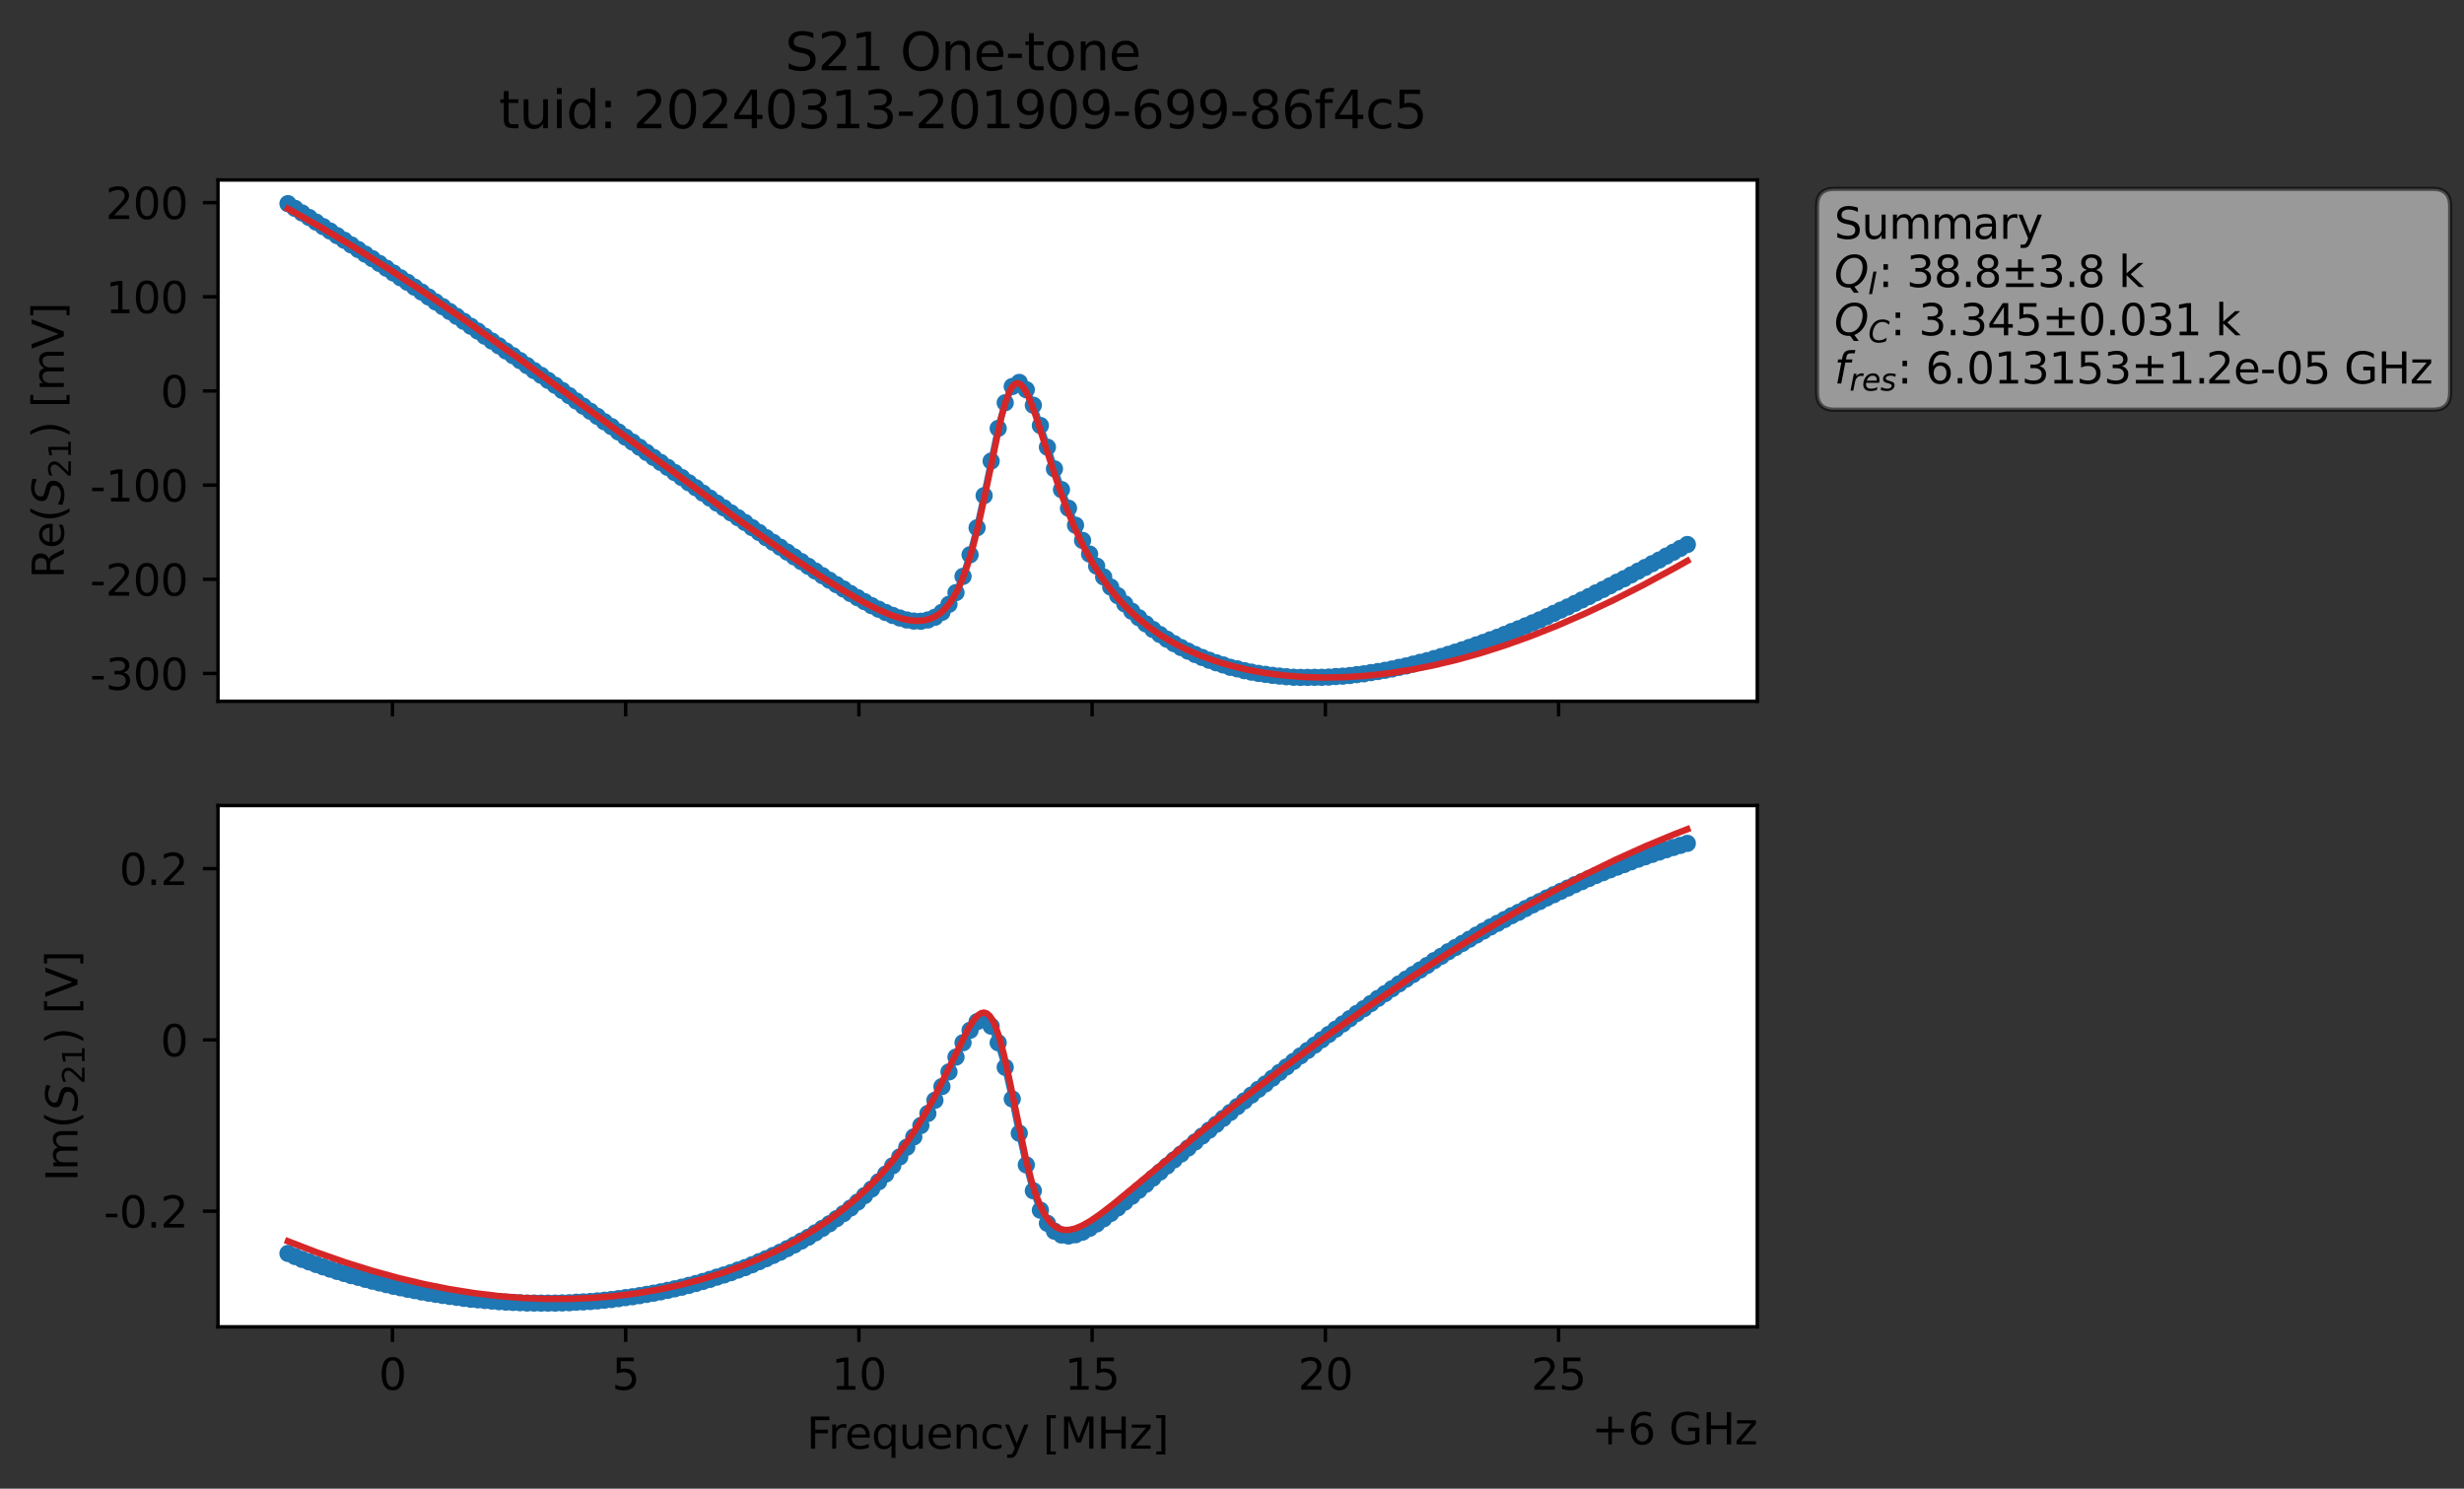 <?xml version="1.0" encoding="utf-8" standalone="no"?>
<!DOCTYPE svg PUBLIC "-//W3C//DTD SVG 1.1//EN"
  "http://www.w3.org/Graphics/SVG/1.1/DTD/svg11.dtd">
<svg xmlns:xlink="http://www.w3.org/1999/xlink" width="571.649pt" height="345.428pt" viewBox="0 0 571.649 345.428" xmlns="http://www.w3.org/2000/svg" version="1.1">
 <rect x="0" y="0" width="571.649" height="345.428" fill="#333333" stroke="none"/>
 <defs>
  <style type="text/css">*{stroke-linejoin: round; stroke-linecap: butt}</style>
 </defs>
 <g id="figure_1">
  <g id="patch_1">
   <path d="M 0 345.428 
L 571.649 345.428 
L 571.649 -0 
L 0 -0 
L 0 345.428 
z
" style="fill: none; opacity: 0"/>
  </g>
  <g id="axes_1">
   <g id="patch_2">
    <path d="M 50.573 162.72 
L 407.693 162.72 
L 407.693 41.76 
L 50.573 41.76 
z
" style="fill: #ffffff"/>
   </g>
   <g id="matplotlib.axis_1">
    <g id="xtick_1">
     <g id="line2d_1">
      <defs>
       <path id="m2d7825d057" d="M 0 0 
L 0 3.5 
" style="stroke: #000000; stroke-width: 0.8"/>
      </defs>
      <g>
       <use xlink:href="#m2d7825d057" x="91.047" y="162.72" style="stroke: #000000; stroke-width: 0.8"/>
      </g>
     </g>
    </g>
    <g id="xtick_2">
     <g id="line2d_2">
      <g>
       <use xlink:href="#m2d7825d057" x="145.156" y="162.72" style="stroke: #000000; stroke-width: 0.8"/>
      </g>
     </g>
    </g>
    <g id="xtick_3">
     <g id="line2d_3">
      <g>
       <use xlink:href="#m2d7825d057" x="199.265" y="162.72" style="stroke: #000000; stroke-width: 0.8"/>
      </g>
     </g>
    </g>
    <g id="xtick_4">
     <g id="line2d_4">
      <g>
       <use xlink:href="#m2d7825d057" x="253.374" y="162.72" style="stroke: #000000; stroke-width: 0.8"/>
      </g>
     </g>
    </g>
    <g id="xtick_5">
     <g id="line2d_5">
      <g>
       <use xlink:href="#m2d7825d057" x="307.483" y="162.72" style="stroke: #000000; stroke-width: 0.8"/>
      </g>
     </g>
    </g>
    <g id="xtick_6">
     <g id="line2d_6">
      <g>
       <use xlink:href="#m2d7825d057" x="361.592" y="162.72" style="stroke: #000000; stroke-width: 0.8"/>
      </g>
     </g>
    </g>
   </g>
   <g id="matplotlib.axis_2">
    <g id="ytick_1">
     <g id="line2d_7">
      <defs>
       <path id="m97ebbd0f54" d="M 0 0 
L -3.5 0 
" style="stroke: #000000; stroke-width: 0.8"/>
      </defs>
      <g>
       <use xlink:href="#m97ebbd0f54" x="50.573" y="156.269" style="stroke: #000000; stroke-width: 0.8"/>
      </g>
     </g>
     <g id="text_1">
      <!-- -300 -->
      <g transform="translate(20.878 160.068) scale(0.1 -0.1)">
       <defs>
        <path id="DejaVuSans-2d" d="M 313 2009 
L 1997 2009 
L 1997 1497 
L 313 1497 
L 313 2009 
z
" transform="scale(0.016)"/>
        <path id="DejaVuSans-33" d="M 2597 2516 
Q 3050 2419 3304 2112 
Q 3559 1806 3559 1356 
Q 3559 666 3084 287 
Q 2609 -91 1734 -91 
Q 1441 -91 1130 -33 
Q 819 25 488 141 
L 488 750 
Q 750 597 1062 519 
Q 1375 441 1716 441 
Q 2309 441 2620 675 
Q 2931 909 2931 1356 
Q 2931 1769 2642 2001 
Q 2353 2234 1838 2234 
L 1294 2234 
L 1294 2753 
L 1863 2753 
Q 2328 2753 2575 2939 
Q 2822 3125 2822 3475 
Q 2822 3834 2567 4026 
Q 2313 4219 1838 4219 
Q 1578 4219 1281 4162 
Q 984 4106 628 3988 
L 628 4550 
Q 988 4650 1302 4700 
Q 1616 4750 1894 4750 
Q 2613 4750 3031 4423 
Q 3450 4097 3450 3541 
Q 3450 3153 3228 2886 
Q 3006 2619 2597 2516 
z
" transform="scale(0.016)"/>
        <path id="DejaVuSans-30" d="M 2034 4250 
Q 1547 4250 1301 3770 
Q 1056 3291 1056 2328 
Q 1056 1369 1301 889 
Q 1547 409 2034 409 
Q 2525 409 2770 889 
Q 3016 1369 3016 2328 
Q 3016 3291 2770 3770 
Q 2525 4250 2034 4250 
z
M 2034 4750 
Q 2819 4750 3233 4129 
Q 3647 3509 3647 2328 
Q 3647 1150 3233 529 
Q 2819 -91 2034 -91 
Q 1250 -91 836 529 
Q 422 1150 422 2328 
Q 422 3509 836 4129 
Q 1250 4750 2034 4750 
z
" transform="scale(0.016)"/>
       </defs>
       <use xlink:href="#DejaVuSans-2d"/>
       <use xlink:href="#DejaVuSans-33" x="36.084"/>
       <use xlink:href="#DejaVuSans-30" x="99.707"/>
       <use xlink:href="#DejaVuSans-30" x="163.33"/>
      </g>
     </g>
    </g>
    <g id="ytick_2">
     <g id="line2d_8">
      <g>
       <use xlink:href="#m97ebbd0f54" x="50.573" y="134.419" style="stroke: #000000; stroke-width: 0.8"/>
      </g>
     </g>
     <g id="text_2">
      <!-- -200 -->
      <g transform="translate(20.878 138.218) scale(0.1 -0.1)">
       <defs>
        <path id="DejaVuSans-32" d="M 1228 531 
L 3431 531 
L 3431 0 
L 469 0 
L 469 531 
Q 828 903 1448 1529 
Q 2069 2156 2228 2338 
Q 2531 2678 2651 2914 
Q 2772 3150 2772 3378 
Q 2772 3750 2511 3984 
Q 2250 4219 1831 4219 
Q 1534 4219 1204 4116 
Q 875 4013 500 3803 
L 500 4441 
Q 881 4594 1212 4672 
Q 1544 4750 1819 4750 
Q 2544 4750 2975 4387 
Q 3406 4025 3406 3419 
Q 3406 3131 3298 2873 
Q 3191 2616 2906 2266 
Q 2828 2175 2409 1742 
Q 1991 1309 1228 531 
z
" transform="scale(0.016)"/>
       </defs>
       <use xlink:href="#DejaVuSans-2d"/>
       <use xlink:href="#DejaVuSans-32" x="36.084"/>
       <use xlink:href="#DejaVuSans-30" x="99.707"/>
       <use xlink:href="#DejaVuSans-30" x="163.33"/>
      </g>
     </g>
    </g>
    <g id="ytick_3">
     <g id="line2d_9">
      <g>
       <use xlink:href="#m97ebbd0f54" x="50.573" y="112.568" style="stroke: #000000; stroke-width: 0.8"/>
      </g>
     </g>
     <g id="text_3">
      <!-- -100 -->
      <g transform="translate(20.878 116.367) scale(0.1 -0.1)">
       <defs>
        <path id="DejaVuSans-31" d="M 794 531 
L 1825 531 
L 1825 4091 
L 703 3866 
L 703 4441 
L 1819 4666 
L 2450 4666 
L 2450 531 
L 3481 531 
L 3481 0 
L 794 0 
L 794 531 
z
" transform="scale(0.016)"/>
       </defs>
       <use xlink:href="#DejaVuSans-2d"/>
       <use xlink:href="#DejaVuSans-31" x="36.084"/>
       <use xlink:href="#DejaVuSans-30" x="99.707"/>
       <use xlink:href="#DejaVuSans-30" x="163.33"/>
      </g>
     </g>
    </g>
    <g id="ytick_4">
     <g id="line2d_10">
      <g>
       <use xlink:href="#m97ebbd0f54" x="50.573" y="90.718" style="stroke: #000000; stroke-width: 0.8"/>
      </g>
     </g>
     <g id="text_4">
      <!-- 0 -->
      <g transform="translate(37.211 94.517) scale(0.1 -0.1)">
       <use xlink:href="#DejaVuSans-30"/>
      </g>
     </g>
    </g>
    <g id="ytick_5">
     <g id="line2d_11">
      <g>
       <use xlink:href="#m97ebbd0f54" x="50.573" y="68.867" style="stroke: #000000; stroke-width: 0.8"/>
      </g>
     </g>
     <g id="text_5">
      <!-- 100 -->
      <g transform="translate(24.486 72.667) scale(0.1 -0.1)">
       <use xlink:href="#DejaVuSans-31"/>
       <use xlink:href="#DejaVuSans-30" x="63.623"/>
       <use xlink:href="#DejaVuSans-30" x="127.246"/>
      </g>
     </g>
    </g>
    <g id="ytick_6">
     <g id="line2d_12">
      <g>
       <use xlink:href="#m97ebbd0f54" x="50.573" y="47.017" style="stroke: #000000; stroke-width: 0.8"/>
      </g>
     </g>
     <g id="text_6">
      <!-- 200 -->
      <g transform="translate(24.486 50.816) scale(0.1 -0.1)">
       <use xlink:href="#DejaVuSans-32"/>
       <use xlink:href="#DejaVuSans-30" x="63.623"/>
       <use xlink:href="#DejaVuSans-30" x="127.246"/>
      </g>
     </g>
    </g>
    <g id="text_7">
     <!-- Re$(S_{21})$ [mV] -->
     <g transform="translate(14.798 134.24) rotate(-90) scale(0.1 -0.1)">
      <defs>
       <path id="DejaVuSans-52" d="M 2841 2188 
Q 3044 2119 3236 1894 
Q 3428 1669 3622 1275 
L 4263 0 
L 3584 0 
L 2988 1197 
Q 2756 1666 2539 1819 
Q 2322 1972 1947 1972 
L 1259 1972 
L 1259 0 
L 628 0 
L 628 4666 
L 2053 4666 
Q 2853 4666 3247 4331 
Q 3641 3997 3641 3322 
Q 3641 2881 3436 2590 
Q 3231 2300 2841 2188 
z
M 1259 4147 
L 1259 2491 
L 2053 2491 
Q 2509 2491 2742 2702 
Q 2975 2913 2975 3322 
Q 2975 3731 2742 3939 
Q 2509 4147 2053 4147 
L 1259 4147 
z
" transform="scale(0.016)"/>
       <path id="DejaVuSans-65" d="M 3597 1894 
L 3597 1613 
L 953 1613 
Q 991 1019 1311 708 
Q 1631 397 2203 397 
Q 2534 397 2845 478 
Q 3156 559 3463 722 
L 3463 178 
Q 3153 47 2828 -22 
Q 2503 -91 2169 -91 
Q 1331 -91 842 396 
Q 353 884 353 1716 
Q 353 2575 817 3079 
Q 1281 3584 2069 3584 
Q 2775 3584 3186 3129 
Q 3597 2675 3597 1894 
z
M 3022 2063 
Q 3016 2534 2758 2815 
Q 2500 3097 2075 3097 
Q 1594 3097 1305 2825 
Q 1016 2553 972 2059 
L 3022 2063 
z
" transform="scale(0.016)"/>
       <path id="DejaVuSans-28" d="M 1984 4856 
Q 1566 4138 1362 3434 
Q 1159 2731 1159 2009 
Q 1159 1288 1364 580 
Q 1569 -128 1984 -844 
L 1484 -844 
Q 1016 -109 783 600 
Q 550 1309 550 2009 
Q 550 2706 781 3412 
Q 1013 4119 1484 4856 
L 1984 4856 
z
" transform="scale(0.016)"/>
       <path id="DejaVuSans-Oblique-53" d="M 3859 4513 
L 3738 3897 
Q 3422 4066 3111 4152 
Q 2800 4238 2509 4238 
Q 1944 4238 1609 3991 
Q 1275 3744 1275 3334 
Q 1275 3109 1398 2989 
Q 1522 2869 2034 2731 
L 2413 2638 
Q 3053 2472 3303 2217 
Q 3553 1963 3553 1503 
Q 3553 797 2998 353 
Q 2444 -91 1538 -91 
Q 1166 -91 791 -17 
Q 416 56 38 206 
L 166 856 
Q 513 641 861 531 
Q 1209 422 1556 422 
Q 2147 422 2503 684 
Q 2859 947 2859 1369 
Q 2859 1650 2717 1795 
Q 2575 1941 2106 2059 
L 1728 2156 
Q 1081 2325 845 2545 
Q 609 2766 609 3163 
Q 609 3859 1145 4304 
Q 1681 4750 2541 4750 
Q 2875 4750 3203 4690 
Q 3531 4631 3859 4513 
z
" transform="scale(0.016)"/>
       <path id="DejaVuSans-29" d="M 513 4856 
L 1013 4856 
Q 1481 4119 1714 3412 
Q 1947 2706 1947 2009 
Q 1947 1309 1714 600 
Q 1481 -109 1013 -844 
L 513 -844 
Q 928 -128 1133 580 
Q 1338 1288 1338 2009 
Q 1338 2731 1133 3434 
Q 928 4138 513 4856 
z
" transform="scale(0.016)"/>
       <path id="DejaVuSans-20" transform="scale(0.016)"/>
       <path id="DejaVuSans-5b" d="M 550 4863 
L 1875 4863 
L 1875 4416 
L 1125 4416 
L 1125 -397 
L 1875 -397 
L 1875 -844 
L 550 -844 
L 550 4863 
z
" transform="scale(0.016)"/>
       <path id="DejaVuSans-6d" d="M 3328 2828 
Q 3544 3216 3844 3400 
Q 4144 3584 4550 3584 
Q 5097 3584 5394 3201 
Q 5691 2819 5691 2113 
L 5691 0 
L 5113 0 
L 5113 2094 
Q 5113 2597 4934 2840 
Q 4756 3084 4391 3084 
Q 3944 3084 3684 2787 
Q 3425 2491 3425 1978 
L 3425 0 
L 2847 0 
L 2847 2094 
Q 2847 2600 2669 2842 
Q 2491 3084 2119 3084 
Q 1678 3084 1418 2786 
Q 1159 2488 1159 1978 
L 1159 0 
L 581 0 
L 581 3500 
L 1159 3500 
L 1159 2956 
Q 1356 3278 1631 3431 
Q 1906 3584 2284 3584 
Q 2666 3584 2933 3390 
Q 3200 3197 3328 2828 
z
" transform="scale(0.016)"/>
       <path id="DejaVuSans-56" d="M 1831 0 
L 50 4666 
L 709 4666 
L 2188 738 
L 3669 4666 
L 4325 4666 
L 2547 0 
L 1831 0 
z
" transform="scale(0.016)"/>
       <path id="DejaVuSans-5d" d="M 1947 4863 
L 1947 -844 
L 622 -844 
L 622 -397 
L 1369 -397 
L 1369 4416 
L 622 4416 
L 622 4863 
L 1947 4863 
z
" transform="scale(0.016)"/>
      </defs>
      <use xlink:href="#DejaVuSans-52" transform="translate(0 0.016)"/>
      <use xlink:href="#DejaVuSans-65" transform="translate(69.482 0.016)"/>
      <use xlink:href="#DejaVuSans-28" transform="translate(131.006 0.016)"/>
      <use xlink:href="#DejaVuSans-Oblique-53" transform="translate(170.02 0.016)"/>
      <use xlink:href="#DejaVuSans-32" transform="translate(233.496 -16.391) scale(0.7)"/>
      <use xlink:href="#DejaVuSans-31" transform="translate(278.032 -16.391) scale(0.7)"/>
      <use xlink:href="#DejaVuSans-29" transform="translate(325.303 0.016)"/>
      <use xlink:href="#DejaVuSans-20" transform="translate(364.316 0.016)"/>
      <use xlink:href="#DejaVuSans-5b" transform="translate(396.104 0.016)"/>
      <use xlink:href="#DejaVuSans-6d" transform="translate(435.117 0.016)"/>
      <use xlink:href="#DejaVuSans-56" transform="translate(532.529 0.016)"/>
      <use xlink:href="#DejaVuSans-5d" transform="translate(600.938 0.016)"/>
     </g>
    </g>
   </g>
   <g id="line2d_13">
    <path d="M 66.806 47.258 
L 73.332 51.535 
L 86.383 60.025 
L 99.435 68.91 
L 109.223 75.7 
L 120.643 83.667 
L 135.326 94.254 
L 143.483 100.227 
L 151.641 106.143 
L 161.429 113.171 
L 164.692 115.572 
L 171.218 120.124 
L 176.112 123.551 
L 179.375 125.85 
L 192.426 134.629 
L 198.952 138.682 
L 203.846 141.358 
L 207.109 142.805 
L 208.741 143.397 
L 210.372 143.86 
L 212.003 144.116 
L 213.635 144.152 
L 215.266 143.858 
L 216.898 143.233 
L 218.529 142.088 
L 220.161 140.221 
L 221.792 137.509 
L 223.423 133.74 
L 225.055 128.727 
L 226.686 122.46 
L 228.318 115.003 
L 231.581 99.401 
L 233.212 93.455 
L 234.843 89.688 
L 236.475 88.733 
L 238.106 90.432 
L 239.738 94.032 
L 243.001 103.766 
L 246.263 113.604 
L 247.895 117.926 
L 249.526 121.867 
L 251.158 125.397 
L 252.789 128.562 
L 254.421 131.351 
L 257.683 136.219 
L 260.946 140.116 
L 262.578 141.828 
L 265.841 144.761 
L 269.103 147.234 
L 272.366 149.339 
L 275.629 151.088 
L 278.892 152.552 
L 282.155 153.784 
L 287.049 155.198 
L 290.312 155.956 
L 293.575 156.475 
L 296.838 156.879 
L 300.101 157.147 
L 303.363 157.184 
L 308.258 157.109 
L 316.415 156.353 
L 324.572 154.855 
L 327.835 154.101 
L 334.361 152.341 
L 339.255 150.785 
L 347.412 147.876 
L 357.201 143.836 
L 365.358 140.022 
L 376.778 134.288 
L 391.461 126.349 
L 391.461 126.349 
" clip-path="url(#pfe74454e1a)" style="fill: none; stroke: #1f77b4; stroke-width: 1.5; stroke-linecap: square"/>
    <defs>
     <path id="mb1b1a1e4c4" d="M 0 1.5 
C 0.398 1.5 0.779 1.342 1.061 1.061 
C 1.342 0.779 1.5 0.398 1.5 0 
C 1.5 -0.398 1.342 -0.779 1.061 -1.061 
C 0.779 -1.342 0.398 -1.5 0 -1.5 
C -0.398 -1.5 -0.779 -1.342 -1.061 -1.061 
C -1.342 -0.779 -1.5 -0.398 -1.5 0 
C -1.5 0.398 -1.342 0.779 -1.061 1.061 
C -0.779 1.342 -0.398 1.5 0 1.5 
z
" style="stroke: #1f77b4"/>
    </defs>
    <g clip-path="url(#pfe74454e1a)">
     <use xlink:href="#mb1b1a1e4c4" x="66.806" y="47.258" style="fill: #1f77b4; stroke: #1f77b4"/>
     <use xlink:href="#mb1b1a1e4c4" x="68.438" y="48.355" style="fill: #1f77b4; stroke: #1f77b4"/>
     <use xlink:href="#mb1b1a1e4c4" x="70.069" y="49.417" style="fill: #1f77b4; stroke: #1f77b4"/>
     <use xlink:href="#mb1b1a1e4c4" x="71.7" y="50.458" style="fill: #1f77b4; stroke: #1f77b4"/>
     <use xlink:href="#mb1b1a1e4c4" x="73.332" y="51.535" style="fill: #1f77b4; stroke: #1f77b4"/>
     <use xlink:href="#mb1b1a1e4c4" x="74.963" y="52.58" style="fill: #1f77b4; stroke: #1f77b4"/>
     <use xlink:href="#mb1b1a1e4c4" x="76.595" y="53.617" style="fill: #1f77b4; stroke: #1f77b4"/>
     <use xlink:href="#mb1b1a1e4c4" x="78.226" y="54.691" style="fill: #1f77b4; stroke: #1f77b4"/>
     <use xlink:href="#mb1b1a1e4c4" x="79.858" y="55.748" style="fill: #1f77b4; stroke: #1f77b4"/>
     <use xlink:href="#mb1b1a1e4c4" x="81.489" y="56.828" style="fill: #1f77b4; stroke: #1f77b4"/>
     <use xlink:href="#mb1b1a1e4c4" x="83.12" y="57.899" style="fill: #1f77b4; stroke: #1f77b4"/>
     <use xlink:href="#mb1b1a1e4c4" x="84.752" y="58.976" style="fill: #1f77b4; stroke: #1f77b4"/>
     <use xlink:href="#mb1b1a1e4c4" x="86.383" y="60.025" style="fill: #1f77b4; stroke: #1f77b4"/>
     <use xlink:href="#mb1b1a1e4c4" x="88.015" y="61.122" style="fill: #1f77b4; stroke: #1f77b4"/>
     <use xlink:href="#mb1b1a1e4c4" x="89.646" y="62.235" style="fill: #1f77b4; stroke: #1f77b4"/>
     <use xlink:href="#mb1b1a1e4c4" x="91.278" y="63.347" style="fill: #1f77b4; stroke: #1f77b4"/>
     <use xlink:href="#mb1b1a1e4c4" x="92.909" y="64.452" style="fill: #1f77b4; stroke: #1f77b4"/>
     <use xlink:href="#mb1b1a1e4c4" x="94.54" y="65.508" style="fill: #1f77b4; stroke: #1f77b4"/>
     <use xlink:href="#mb1b1a1e4c4" x="96.172" y="66.628" style="fill: #1f77b4; stroke: #1f77b4"/>
     <use xlink:href="#mb1b1a1e4c4" x="97.803" y="67.756" style="fill: #1f77b4; stroke: #1f77b4"/>
     <use xlink:href="#mb1b1a1e4c4" x="99.435" y="68.91" style="fill: #1f77b4; stroke: #1f77b4"/>
     <use xlink:href="#mb1b1a1e4c4" x="101.066" y="70.061" style="fill: #1f77b4; stroke: #1f77b4"/>
     <use xlink:href="#mb1b1a1e4c4" x="102.698" y="71.151" style="fill: #1f77b4; stroke: #1f77b4"/>
     <use xlink:href="#mb1b1a1e4c4" x="104.329" y="72.278" style="fill: #1f77b4; stroke: #1f77b4"/>
     <use xlink:href="#mb1b1a1e4c4" x="105.96" y="73.406" style="fill: #1f77b4; stroke: #1f77b4"/>
     <use xlink:href="#mb1b1a1e4c4" x="107.592" y="74.557" style="fill: #1f77b4; stroke: #1f77b4"/>
     <use xlink:href="#mb1b1a1e4c4" x="109.223" y="75.7" style="fill: #1f77b4; stroke: #1f77b4"/>
     <use xlink:href="#mb1b1a1e4c4" x="110.855" y="76.821" style="fill: #1f77b4; stroke: #1f77b4"/>
     <use xlink:href="#mb1b1a1e4c4" x="112.486" y="78.016" style="fill: #1f77b4; stroke: #1f77b4"/>
     <use xlink:href="#mb1b1a1e4c4" x="114.118" y="79.137" style="fill: #1f77b4; stroke: #1f77b4"/>
     <use xlink:href="#mb1b1a1e4c4" x="115.749" y="80.248" style="fill: #1f77b4; stroke: #1f77b4"/>
     <use xlink:href="#mb1b1a1e4c4" x="117.38" y="81.44" style="fill: #1f77b4; stroke: #1f77b4"/>
     <use xlink:href="#mb1b1a1e4c4" x="119.012" y="82.528" style="fill: #1f77b4; stroke: #1f77b4"/>
     <use xlink:href="#mb1b1a1e4c4" x="120.643" y="83.667" style="fill: #1f77b4; stroke: #1f77b4"/>
     <use xlink:href="#mb1b1a1e4c4" x="122.275" y="84.828" style="fill: #1f77b4; stroke: #1f77b4"/>
     <use xlink:href="#mb1b1a1e4c4" x="123.906" y="85.992" style="fill: #1f77b4; stroke: #1f77b4"/>
     <use xlink:href="#mb1b1a1e4c4" x="125.538" y="87.084" style="fill: #1f77b4; stroke: #1f77b4"/>
     <use xlink:href="#mb1b1a1e4c4" x="127.169" y="88.263" style="fill: #1f77b4; stroke: #1f77b4"/>
     <use xlink:href="#mb1b1a1e4c4" x="128.8" y="89.402" style="fill: #1f77b4; stroke: #1f77b4"/>
     <use xlink:href="#mb1b1a1e4c4" x="130.432" y="90.608" style="fill: #1f77b4; stroke: #1f77b4"/>
     <use xlink:href="#mb1b1a1e4c4" x="132.063" y="91.806" style="fill: #1f77b4; stroke: #1f77b4"/>
     <use xlink:href="#mb1b1a1e4c4" x="133.695" y="93.047" style="fill: #1f77b4; stroke: #1f77b4"/>
     <use xlink:href="#mb1b1a1e4c4" x="135.326" y="94.254" style="fill: #1f77b4; stroke: #1f77b4"/>
     <use xlink:href="#mb1b1a1e4c4" x="136.958" y="95.426" style="fill: #1f77b4; stroke: #1f77b4"/>
     <use xlink:href="#mb1b1a1e4c4" x="138.589" y="96.612" style="fill: #1f77b4; stroke: #1f77b4"/>
     <use xlink:href="#mb1b1a1e4c4" x="140.221" y="97.867" style="fill: #1f77b4; stroke: #1f77b4"/>
     <use xlink:href="#mb1b1a1e4c4" x="141.852" y="98.976" style="fill: #1f77b4; stroke: #1f77b4"/>
     <use xlink:href="#mb1b1a1e4c4" x="143.483" y="100.227" style="fill: #1f77b4; stroke: #1f77b4"/>
     <use xlink:href="#mb1b1a1e4c4" x="145.115" y="101.435" style="fill: #1f77b4; stroke: #1f77b4"/>
     <use xlink:href="#mb1b1a1e4c4" x="146.746" y="102.579" style="fill: #1f77b4; stroke: #1f77b4"/>
     <use xlink:href="#mb1b1a1e4c4" x="148.378" y="103.778" style="fill: #1f77b4; stroke: #1f77b4"/>
     <use xlink:href="#mb1b1a1e4c4" x="150.009" y="104.981" style="fill: #1f77b4; stroke: #1f77b4"/>
     <use xlink:href="#mb1b1a1e4c4" x="151.641" y="106.143" style="fill: #1f77b4; stroke: #1f77b4"/>
     <use xlink:href="#mb1b1a1e4c4" x="153.272" y="107.297" style="fill: #1f77b4; stroke: #1f77b4"/>
     <use xlink:href="#mb1b1a1e4c4" x="154.903" y="108.45" style="fill: #1f77b4; stroke: #1f77b4"/>
     <use xlink:href="#mb1b1a1e4c4" x="156.535" y="109.648" style="fill: #1f77b4; stroke: #1f77b4"/>
     <use xlink:href="#mb1b1a1e4c4" x="158.166" y="110.803" style="fill: #1f77b4; stroke: #1f77b4"/>
     <use xlink:href="#mb1b1a1e4c4" x="159.798" y="112.019" style="fill: #1f77b4; stroke: #1f77b4"/>
     <use xlink:href="#mb1b1a1e4c4" x="161.429" y="113.171" style="fill: #1f77b4; stroke: #1f77b4"/>
     <use xlink:href="#mb1b1a1e4c4" x="163.061" y="114.413" style="fill: #1f77b4; stroke: #1f77b4"/>
     <use xlink:href="#mb1b1a1e4c4" x="164.692" y="115.572" style="fill: #1f77b4; stroke: #1f77b4"/>
     <use xlink:href="#mb1b1a1e4c4" x="166.323" y="116.74" style="fill: #1f77b4; stroke: #1f77b4"/>
     <use xlink:href="#mb1b1a1e4c4" x="167.955" y="117.848" style="fill: #1f77b4; stroke: #1f77b4"/>
     <use xlink:href="#mb1b1a1e4c4" x="169.586" y="118.999" style="fill: #1f77b4; stroke: #1f77b4"/>
     <use xlink:href="#mb1b1a1e4c4" x="171.218" y="120.124" style="fill: #1f77b4; stroke: #1f77b4"/>
     <use xlink:href="#mb1b1a1e4c4" x="172.849" y="121.237" style="fill: #1f77b4; stroke: #1f77b4"/>
     <use xlink:href="#mb1b1a1e4c4" x="174.481" y="122.424" style="fill: #1f77b4; stroke: #1f77b4"/>
     <use xlink:href="#mb1b1a1e4c4" x="176.112" y="123.551" style="fill: #1f77b4; stroke: #1f77b4"/>
     <use xlink:href="#mb1b1a1e4c4" x="177.743" y="124.758" style="fill: #1f77b4; stroke: #1f77b4"/>
     <use xlink:href="#mb1b1a1e4c4" x="179.375" y="125.85" style="fill: #1f77b4; stroke: #1f77b4"/>
     <use xlink:href="#mb1b1a1e4c4" x="181.006" y="126.962" style="fill: #1f77b4; stroke: #1f77b4"/>
     <use xlink:href="#mb1b1a1e4c4" x="182.638" y="128.105" style="fill: #1f77b4; stroke: #1f77b4"/>
     <use xlink:href="#mb1b1a1e4c4" x="184.269" y="129.214" style="fill: #1f77b4; stroke: #1f77b4"/>
     <use xlink:href="#mb1b1a1e4c4" x="185.901" y="130.305" style="fill: #1f77b4; stroke: #1f77b4"/>
     <use xlink:href="#mb1b1a1e4c4" x="187.532" y="131.406" style="fill: #1f77b4; stroke: #1f77b4"/>
     <use xlink:href="#mb1b1a1e4c4" x="189.163" y="132.501" style="fill: #1f77b4; stroke: #1f77b4"/>
     <use xlink:href="#mb1b1a1e4c4" x="190.795" y="133.575" style="fill: #1f77b4; stroke: #1f77b4"/>
     <use xlink:href="#mb1b1a1e4c4" x="192.426" y="134.629" style="fill: #1f77b4; stroke: #1f77b4"/>
     <use xlink:href="#mb1b1a1e4c4" x="194.058" y="135.66" style="fill: #1f77b4; stroke: #1f77b4"/>
     <use xlink:href="#mb1b1a1e4c4" x="195.689" y="136.667" style="fill: #1f77b4; stroke: #1f77b4"/>
     <use xlink:href="#mb1b1a1e4c4" x="197.321" y="137.712" style="fill: #1f77b4; stroke: #1f77b4"/>
     <use xlink:href="#mb1b1a1e4c4" x="198.952" y="138.682" style="fill: #1f77b4; stroke: #1f77b4"/>
     <use xlink:href="#mb1b1a1e4c4" x="200.583" y="139.611" style="fill: #1f77b4; stroke: #1f77b4"/>
     <use xlink:href="#mb1b1a1e4c4" x="202.215" y="140.538" style="fill: #1f77b4; stroke: #1f77b4"/>
     <use xlink:href="#mb1b1a1e4c4" x="203.846" y="141.358" style="fill: #1f77b4; stroke: #1f77b4"/>
     <use xlink:href="#mb1b1a1e4c4" x="205.478" y="142.116" style="fill: #1f77b4; stroke: #1f77b4"/>
     <use xlink:href="#mb1b1a1e4c4" x="207.109" y="142.805" style="fill: #1f77b4; stroke: #1f77b4"/>
     <use xlink:href="#mb1b1a1e4c4" x="208.741" y="143.397" style="fill: #1f77b4; stroke: #1f77b4"/>
     <use xlink:href="#mb1b1a1e4c4" x="210.372" y="143.86" style="fill: #1f77b4; stroke: #1f77b4"/>
     <use xlink:href="#mb1b1a1e4c4" x="212.003" y="144.116" style="fill: #1f77b4; stroke: #1f77b4"/>
     <use xlink:href="#mb1b1a1e4c4" x="213.635" y="144.152" style="fill: #1f77b4; stroke: #1f77b4"/>
     <use xlink:href="#mb1b1a1e4c4" x="215.266" y="143.858" style="fill: #1f77b4; stroke: #1f77b4"/>
     <use xlink:href="#mb1b1a1e4c4" x="216.898" y="143.233" style="fill: #1f77b4; stroke: #1f77b4"/>
     <use xlink:href="#mb1b1a1e4c4" x="218.529" y="142.088" style="fill: #1f77b4; stroke: #1f77b4"/>
     <use xlink:href="#mb1b1a1e4c4" x="220.161" y="140.221" style="fill: #1f77b4; stroke: #1f77b4"/>
     <use xlink:href="#mb1b1a1e4c4" x="221.792" y="137.509" style="fill: #1f77b4; stroke: #1f77b4"/>
     <use xlink:href="#mb1b1a1e4c4" x="223.423" y="133.74" style="fill: #1f77b4; stroke: #1f77b4"/>
     <use xlink:href="#mb1b1a1e4c4" x="225.055" y="128.727" style="fill: #1f77b4; stroke: #1f77b4"/>
     <use xlink:href="#mb1b1a1e4c4" x="226.686" y="122.46" style="fill: #1f77b4; stroke: #1f77b4"/>
     <use xlink:href="#mb1b1a1e4c4" x="228.318" y="115.003" style="fill: #1f77b4; stroke: #1f77b4"/>
     <use xlink:href="#mb1b1a1e4c4" x="229.949" y="106.986" style="fill: #1f77b4; stroke: #1f77b4"/>
     <use xlink:href="#mb1b1a1e4c4" x="231.581" y="99.401" style="fill: #1f77b4; stroke: #1f77b4"/>
     <use xlink:href="#mb1b1a1e4c4" x="233.212" y="93.455" style="fill: #1f77b4; stroke: #1f77b4"/>
     <use xlink:href="#mb1b1a1e4c4" x="234.843" y="89.688" style="fill: #1f77b4; stroke: #1f77b4"/>
     <use xlink:href="#mb1b1a1e4c4" x="236.475" y="88.733" style="fill: #1f77b4; stroke: #1f77b4"/>
     <use xlink:href="#mb1b1a1e4c4" x="238.106" y="90.432" style="fill: #1f77b4; stroke: #1f77b4"/>
     <use xlink:href="#mb1b1a1e4c4" x="239.738" y="94.032" style="fill: #1f77b4; stroke: #1f77b4"/>
     <use xlink:href="#mb1b1a1e4c4" x="241.369" y="98.736" style="fill: #1f77b4; stroke: #1f77b4"/>
     <use xlink:href="#mb1b1a1e4c4" x="243.001" y="103.766" style="fill: #1f77b4; stroke: #1f77b4"/>
     <use xlink:href="#mb1b1a1e4c4" x="244.632" y="108.794" style="fill: #1f77b4; stroke: #1f77b4"/>
     <use xlink:href="#mb1b1a1e4c4" x="246.263" y="113.604" style="fill: #1f77b4; stroke: #1f77b4"/>
     <use xlink:href="#mb1b1a1e4c4" x="247.895" y="117.926" style="fill: #1f77b4; stroke: #1f77b4"/>
     <use xlink:href="#mb1b1a1e4c4" x="249.526" y="121.867" style="fill: #1f77b4; stroke: #1f77b4"/>
     <use xlink:href="#mb1b1a1e4c4" x="251.158" y="125.397" style="fill: #1f77b4; stroke: #1f77b4"/>
     <use xlink:href="#mb1b1a1e4c4" x="252.789" y="128.562" style="fill: #1f77b4; stroke: #1f77b4"/>
     <use xlink:href="#mb1b1a1e4c4" x="254.421" y="131.351" style="fill: #1f77b4; stroke: #1f77b4"/>
     <use xlink:href="#mb1b1a1e4c4" x="256.052" y="133.88" style="fill: #1f77b4; stroke: #1f77b4"/>
     <use xlink:href="#mb1b1a1e4c4" x="257.683" y="136.219" style="fill: #1f77b4; stroke: #1f77b4"/>
     <use xlink:href="#mb1b1a1e4c4" x="259.315" y="138.211" style="fill: #1f77b4; stroke: #1f77b4"/>
     <use xlink:href="#mb1b1a1e4c4" x="260.946" y="140.116" style="fill: #1f77b4; stroke: #1f77b4"/>
     <use xlink:href="#mb1b1a1e4c4" x="262.578" y="141.828" style="fill: #1f77b4; stroke: #1f77b4"/>
     <use xlink:href="#mb1b1a1e4c4" x="264.209" y="143.335" style="fill: #1f77b4; stroke: #1f77b4"/>
     <use xlink:href="#mb1b1a1e4c4" x="265.841" y="144.761" style="fill: #1f77b4; stroke: #1f77b4"/>
     <use xlink:href="#mb1b1a1e4c4" x="267.472" y="146.059" style="fill: #1f77b4; stroke: #1f77b4"/>
     <use xlink:href="#mb1b1a1e4c4" x="269.103" y="147.234" style="fill: #1f77b4; stroke: #1f77b4"/>
     <use xlink:href="#mb1b1a1e4c4" x="270.735" y="148.324" style="fill: #1f77b4; stroke: #1f77b4"/>
     <use xlink:href="#mb1b1a1e4c4" x="272.366" y="149.339" style="fill: #1f77b4; stroke: #1f77b4"/>
     <use xlink:href="#mb1b1a1e4c4" x="273.998" y="150.25" style="fill: #1f77b4; stroke: #1f77b4"/>
     <use xlink:href="#mb1b1a1e4c4" x="275.629" y="151.088" style="fill: #1f77b4; stroke: #1f77b4"/>
     <use xlink:href="#mb1b1a1e4c4" x="277.261" y="151.862" style="fill: #1f77b4; stroke: #1f77b4"/>
     <use xlink:href="#mb1b1a1e4c4" x="278.892" y="152.552" style="fill: #1f77b4; stroke: #1f77b4"/>
     <use xlink:href="#mb1b1a1e4c4" x="280.523" y="153.205" style="fill: #1f77b4; stroke: #1f77b4"/>
     <use xlink:href="#mb1b1a1e4c4" x="282.155" y="153.784" style="fill: #1f77b4; stroke: #1f77b4"/>
     <use xlink:href="#mb1b1a1e4c4" x="283.786" y="154.293" style="fill: #1f77b4; stroke: #1f77b4"/>
     <use xlink:href="#mb1b1a1e4c4" x="285.418" y="154.844" style="fill: #1f77b4; stroke: #1f77b4"/>
     <use xlink:href="#mb1b1a1e4c4" x="287.049" y="155.198" style="fill: #1f77b4; stroke: #1f77b4"/>
     <use xlink:href="#mb1b1a1e4c4" x="288.681" y="155.618" style="fill: #1f77b4; stroke: #1f77b4"/>
     <use xlink:href="#mb1b1a1e4c4" x="290.312" y="155.956" style="fill: #1f77b4; stroke: #1f77b4"/>
     <use xlink:href="#mb1b1a1e4c4" x="291.943" y="156.256" style="fill: #1f77b4; stroke: #1f77b4"/>
     <use xlink:href="#mb1b1a1e4c4" x="293.575" y="156.475" style="fill: #1f77b4; stroke: #1f77b4"/>
     <use xlink:href="#mb1b1a1e4c4" x="295.206" y="156.703" style="fill: #1f77b4; stroke: #1f77b4"/>
     <use xlink:href="#mb1b1a1e4c4" x="296.838" y="156.879" style="fill: #1f77b4; stroke: #1f77b4"/>
     <use xlink:href="#mb1b1a1e4c4" x="298.469" y="157.03" style="fill: #1f77b4; stroke: #1f77b4"/>
     <use xlink:href="#mb1b1a1e4c4" x="300.101" y="157.147" style="fill: #1f77b4; stroke: #1f77b4"/>
     <use xlink:href="#mb1b1a1e4c4" x="301.732" y="157.191" style="fill: #1f77b4; stroke: #1f77b4"/>
     <use xlink:href="#mb1b1a1e4c4" x="303.363" y="157.184" style="fill: #1f77b4; stroke: #1f77b4"/>
     <use xlink:href="#mb1b1a1e4c4" x="304.995" y="157.167" style="fill: #1f77b4; stroke: #1f77b4"/>
     <use xlink:href="#mb1b1a1e4c4" x="306.626" y="157.166" style="fill: #1f77b4; stroke: #1f77b4"/>
     <use xlink:href="#mb1b1a1e4c4" x="308.258" y="157.109" style="fill: #1f77b4; stroke: #1f77b4"/>
     <use xlink:href="#mb1b1a1e4c4" x="309.889" y="156.98" style="fill: #1f77b4; stroke: #1f77b4"/>
     <use xlink:href="#mb1b1a1e4c4" x="311.521" y="156.895" style="fill: #1f77b4; stroke: #1f77b4"/>
     <use xlink:href="#mb1b1a1e4c4" x="313.152" y="156.747" style="fill: #1f77b4; stroke: #1f77b4"/>
     <use xlink:href="#mb1b1a1e4c4" x="314.784" y="156.534" style="fill: #1f77b4; stroke: #1f77b4"/>
     <use xlink:href="#mb1b1a1e4c4" x="316.415" y="156.353" style="fill: #1f77b4; stroke: #1f77b4"/>
     <use xlink:href="#mb1b1a1e4c4" x="318.046" y="156.072" style="fill: #1f77b4; stroke: #1f77b4"/>
     <use xlink:href="#mb1b1a1e4c4" x="319.678" y="155.822" style="fill: #1f77b4; stroke: #1f77b4"/>
     <use xlink:href="#mb1b1a1e4c4" x="321.309" y="155.543" style="fill: #1f77b4; stroke: #1f77b4"/>
     <use xlink:href="#mb1b1a1e4c4" x="322.941" y="155.231" style="fill: #1f77b4; stroke: #1f77b4"/>
     <use xlink:href="#mb1b1a1e4c4" x="324.572" y="154.855" style="fill: #1f77b4; stroke: #1f77b4"/>
     <use xlink:href="#mb1b1a1e4c4" x="326.204" y="154.528" style="fill: #1f77b4; stroke: #1f77b4"/>
     <use xlink:href="#mb1b1a1e4c4" x="327.835" y="154.101" style="fill: #1f77b4; stroke: #1f77b4"/>
     <use xlink:href="#mb1b1a1e4c4" x="329.466" y="153.685" style="fill: #1f77b4; stroke: #1f77b4"/>
     <use xlink:href="#mb1b1a1e4c4" x="331.098" y="153.296" style="fill: #1f77b4; stroke: #1f77b4"/>
     <use xlink:href="#mb1b1a1e4c4" x="332.729" y="152.817" style="fill: #1f77b4; stroke: #1f77b4"/>
     <use xlink:href="#mb1b1a1e4c4" x="334.361" y="152.341" style="fill: #1f77b4; stroke: #1f77b4"/>
     <use xlink:href="#mb1b1a1e4c4" x="335.992" y="151.842" style="fill: #1f77b4; stroke: #1f77b4"/>
     <use xlink:href="#mb1b1a1e4c4" x="337.624" y="151.323" style="fill: #1f77b4; stroke: #1f77b4"/>
     <use xlink:href="#mb1b1a1e4c4" x="339.255" y="150.785" style="fill: #1f77b4; stroke: #1f77b4"/>
     <use xlink:href="#mb1b1a1e4c4" x="340.886" y="150.221" style="fill: #1f77b4; stroke: #1f77b4"/>
     <use xlink:href="#mb1b1a1e4c4" x="342.518" y="149.633" style="fill: #1f77b4; stroke: #1f77b4"/>
     <use xlink:href="#mb1b1a1e4c4" x="344.149" y="149.072" style="fill: #1f77b4; stroke: #1f77b4"/>
     <use xlink:href="#mb1b1a1e4c4" x="345.781" y="148.453" style="fill: #1f77b4; stroke: #1f77b4"/>
     <use xlink:href="#mb1b1a1e4c4" x="347.412" y="147.876" style="fill: #1f77b4; stroke: #1f77b4"/>
     <use xlink:href="#mb1b1a1e4c4" x="349.044" y="147.222" style="fill: #1f77b4; stroke: #1f77b4"/>
     <use xlink:href="#mb1b1a1e4c4" x="350.675" y="146.545" style="fill: #1f77b4; stroke: #1f77b4"/>
     <use xlink:href="#mb1b1a1e4c4" x="352.306" y="145.9" style="fill: #1f77b4; stroke: #1f77b4"/>
     <use xlink:href="#mb1b1a1e4c4" x="353.938" y="145.219" style="fill: #1f77b4; stroke: #1f77b4"/>
     <use xlink:href="#mb1b1a1e4c4" x="355.569" y="144.532" style="fill: #1f77b4; stroke: #1f77b4"/>
     <use xlink:href="#mb1b1a1e4c4" x="357.201" y="143.836" style="fill: #1f77b4; stroke: #1f77b4"/>
     <use xlink:href="#mb1b1a1e4c4" x="358.832" y="143.088" style="fill: #1f77b4; stroke: #1f77b4"/>
     <use xlink:href="#mb1b1a1e4c4" x="360.464" y="142.336" style="fill: #1f77b4; stroke: #1f77b4"/>
     <use xlink:href="#mb1b1a1e4c4" x="362.095" y="141.569" style="fill: #1f77b4; stroke: #1f77b4"/>
     <use xlink:href="#mb1b1a1e4c4" x="363.726" y="140.83" style="fill: #1f77b4; stroke: #1f77b4"/>
     <use xlink:href="#mb1b1a1e4c4" x="365.358" y="140.022" style="fill: #1f77b4; stroke: #1f77b4"/>
     <use xlink:href="#mb1b1a1e4c4" x="366.989" y="139.214" style="fill: #1f77b4; stroke: #1f77b4"/>
     <use xlink:href="#mb1b1a1e4c4" x="368.621" y="138.425" style="fill: #1f77b4; stroke: #1f77b4"/>
     <use xlink:href="#mb1b1a1e4c4" x="370.252" y="137.575" style="fill: #1f77b4; stroke: #1f77b4"/>
     <use xlink:href="#mb1b1a1e4c4" x="371.884" y="136.777" style="fill: #1f77b4; stroke: #1f77b4"/>
     <use xlink:href="#mb1b1a1e4c4" x="373.515" y="135.935" style="fill: #1f77b4; stroke: #1f77b4"/>
     <use xlink:href="#mb1b1a1e4c4" x="375.146" y="135.081" style="fill: #1f77b4; stroke: #1f77b4"/>
     <use xlink:href="#mb1b1a1e4c4" x="376.778" y="134.288" style="fill: #1f77b4; stroke: #1f77b4"/>
     <use xlink:href="#mb1b1a1e4c4" x="378.409" y="133.402" style="fill: #1f77b4; stroke: #1f77b4"/>
     <use xlink:href="#mb1b1a1e4c4" x="380.041" y="132.529" style="fill: #1f77b4; stroke: #1f77b4"/>
     <use xlink:href="#mb1b1a1e4c4" x="381.672" y="131.676" style="fill: #1f77b4; stroke: #1f77b4"/>
     <use xlink:href="#mb1b1a1e4c4" x="383.304" y="130.798" style="fill: #1f77b4; stroke: #1f77b4"/>
     <use xlink:href="#mb1b1a1e4c4" x="384.935" y="129.953" style="fill: #1f77b4; stroke: #1f77b4"/>
     <use xlink:href="#mb1b1a1e4c4" x="386.566" y="129.042" style="fill: #1f77b4; stroke: #1f77b4"/>
     <use xlink:href="#mb1b1a1e4c4" x="388.198" y="128.145" style="fill: #1f77b4; stroke: #1f77b4"/>
     <use xlink:href="#mb1b1a1e4c4" x="389.829" y="127.246" style="fill: #1f77b4; stroke: #1f77b4"/>
     <use xlink:href="#mb1b1a1e4c4" x="391.461" y="126.349" style="fill: #1f77b4; stroke: #1f77b4"/>
    </g>
   </g>
   <g id="line2d_14">
    <path d="M 66.806 48.433 
L 73.956 52.454 
L 81.755 57.103 
L 89.88 62.208 
L 98.654 67.985 
L 108.404 74.675 
L 119.778 82.764 
L 134.402 93.46 
L 171.775 120.931 
L 182.174 128.228 
L 189.973 133.448 
L 195.823 137.12 
L 200.373 139.734 
L 203.948 141.546 
L 206.872 142.782 
L 209.147 143.518 
L 211.097 143.929 
L 212.722 144.064 
L 214.347 143.953 
L 215.647 143.638 
L 216.947 143.071 
L 218.247 142.195 
L 219.222 141.292 
L 220.197 140.14 
L 221.171 138.698 
L 222.146 136.925 
L 223.121 134.775 
L 224.421 131.25 
L 225.721 126.902 
L 227.021 121.714 
L 228.646 114.208 
L 232.221 97.108 
L 233.196 93.537 
L 234.171 90.908 
L 234.821 89.75 
L 235.471 89.087 
L 236.12 88.91 
L 236.77 89.191 
L 237.42 89.885 
L 238.07 90.941 
L 239.045 93.071 
L 240.345 96.63 
L 242.62 103.744 
L 245.545 112.733 
L 247.495 118.063 
L 249.445 122.762 
L 251.395 126.861 
L 253.344 130.428 
L 255.294 133.538 
L 257.244 136.26 
L 259.519 139.024 
L 261.794 141.421 
L 264.069 143.512 
L 266.669 145.591 
L 269.268 147.393 
L 272.193 149.143 
L 275.118 150.646 
L 278.368 152.07 
L 281.943 153.38 
L 285.517 154.458 
L 289.417 155.401 
L 293.642 156.178 
L 297.867 156.727 
L 302.416 157.085 
L 306.966 157.22 
L 311.841 157.133 
L 316.715 156.822 
L 321.915 156.255 
L 327.115 155.458 
L 332.314 154.441 
L 337.839 153.13 
L 343.364 151.593 
L 349.213 149.73 
L 355.063 147.636 
L 361.238 145.188 
L 367.737 142.362 
L 374.237 139.297 
L 381.061 135.84 
L 388.536 131.795 
L 391.461 130.144 
L 391.461 130.144 
" clip-path="url(#pfe74454e1a)" style="fill: none; stroke: #d62728; stroke-width: 1.5; stroke-linecap: square"/>
   </g>
   <g id="patch_3">
    <path d="M 50.573 162.72 
L 50.573 41.76 
" style="fill: none; stroke: #000000; stroke-width: 0.8; stroke-linejoin: miter; stroke-linecap: square"/>
   </g>
   <g id="patch_4">
    <path d="M 407.693 162.72 
L 407.693 41.76 
" style="fill: none; stroke: #000000; stroke-width: 0.8; stroke-linejoin: miter; stroke-linecap: square"/>
   </g>
   <g id="patch_5">
    <path d="M 50.573 162.72 
L 407.693 162.72 
" style="fill: none; stroke: #000000; stroke-width: 0.8; stroke-linejoin: miter; stroke-linecap: square"/>
   </g>
   <g id="patch_6">
    <path d="M 50.573 41.76 
L 407.693 41.76 
" style="fill: none; stroke: #000000; stroke-width: 0.8; stroke-linejoin: miter; stroke-linecap: square"/>
   </g>
   <g id="text_8">
    <g id="patch_7">
     <path d="M 425.549 95.08 
L 564.449 95.08 
Q 568.449 95.08 568.449 91.08 
L 568.449 47.808 
Q 568.449 43.808 564.449 43.808 
L 425.549 43.808 
Q 421.549 43.808 421.549 47.808 
L 421.549 91.08 
Q 421.549 95.08 425.549 95.08 
z
" style="fill: #ffffff; opacity: 0.5; stroke: #000000; stroke-linejoin: miter"/>
    </g>
    <!-- Summary -->
    <g transform="translate(425.549 55.406) scale(0.1 -0.1)">
     <defs>
      <path id="DejaVuSans-53" d="M 3425 4513 
L 3425 3897 
Q 3066 4069 2747 4153 
Q 2428 4238 2131 4238 
Q 1616 4238 1336 4038 
Q 1056 3838 1056 3469 
Q 1056 3159 1242 3001 
Q 1428 2844 1947 2747 
L 2328 2669 
Q 3034 2534 3370 2195 
Q 3706 1856 3706 1288 
Q 3706 609 3251 259 
Q 2797 -91 1919 -91 
Q 1588 -91 1214 -16 
Q 841 59 441 206 
L 441 856 
Q 825 641 1194 531 
Q 1563 422 1919 422 
Q 2459 422 2753 634 
Q 3047 847 3047 1241 
Q 3047 1584 2836 1778 
Q 2625 1972 2144 2069 
L 1759 2144 
Q 1053 2284 737 2584 
Q 422 2884 422 3419 
Q 422 4038 858 4394 
Q 1294 4750 2059 4750 
Q 2388 4750 2728 4690 
Q 3069 4631 3425 4513 
z
" transform="scale(0.016)"/>
      <path id="DejaVuSans-75" d="M 544 1381 
L 544 3500 
L 1119 3500 
L 1119 1403 
Q 1119 906 1312 657 
Q 1506 409 1894 409 
Q 2359 409 2629 706 
Q 2900 1003 2900 1516 
L 2900 3500 
L 3475 3500 
L 3475 0 
L 2900 0 
L 2900 538 
Q 2691 219 2414 64 
Q 2138 -91 1772 -91 
Q 1169 -91 856 284 
Q 544 659 544 1381 
z
M 1991 3584 
L 1991 3584 
z
" transform="scale(0.016)"/>
      <path id="DejaVuSans-61" d="M 2194 1759 
Q 1497 1759 1228 1600 
Q 959 1441 959 1056 
Q 959 750 1161 570 
Q 1363 391 1709 391 
Q 2188 391 2477 730 
Q 2766 1069 2766 1631 
L 2766 1759 
L 2194 1759 
z
M 3341 1997 
L 3341 0 
L 2766 0 
L 2766 531 
Q 2569 213 2275 61 
Q 1981 -91 1556 -91 
Q 1019 -91 701 211 
Q 384 513 384 1019 
Q 384 1609 779 1909 
Q 1175 2209 1959 2209 
L 2766 2209 
L 2766 2266 
Q 2766 2663 2505 2880 
Q 2244 3097 1772 3097 
Q 1472 3097 1187 3025 
Q 903 2953 641 2809 
L 641 3341 
Q 956 3463 1253 3523 
Q 1550 3584 1831 3584 
Q 2591 3584 2966 3190 
Q 3341 2797 3341 1997 
z
" transform="scale(0.016)"/>
      <path id="DejaVuSans-72" d="M 2631 2963 
Q 2534 3019 2420 3045 
Q 2306 3072 2169 3072 
Q 1681 3072 1420 2755 
Q 1159 2438 1159 1844 
L 1159 0 
L 581 0 
L 581 3500 
L 1159 3500 
L 1159 2956 
Q 1341 3275 1631 3429 
Q 1922 3584 2338 3584 
Q 2397 3584 2469 3576 
Q 2541 3569 2628 3553 
L 2631 2963 
z
" transform="scale(0.016)"/>
      <path id="DejaVuSans-79" d="M 2059 -325 
Q 1816 -950 1584 -1140 
Q 1353 -1331 966 -1331 
L 506 -1331 
L 506 -850 
L 844 -850 
Q 1081 -850 1212 -737 
Q 1344 -625 1503 -206 
L 1606 56 
L 191 3500 
L 800 3500 
L 1894 763 
L 2988 3500 
L 3597 3500 
L 2059 -325 
z
" transform="scale(0.016)"/>
     </defs>
     <use xlink:href="#DejaVuSans-53"/>
     <use xlink:href="#DejaVuSans-75" x="63.477"/>
     <use xlink:href="#DejaVuSans-6d" x="126.855"/>
     <use xlink:href="#DejaVuSans-6d" x="224.268"/>
     <use xlink:href="#DejaVuSans-61" x="321.68"/>
     <use xlink:href="#DejaVuSans-72" x="382.959"/>
     <use xlink:href="#DejaVuSans-79" x="424.072"/>
    </g>
    <!-- $Q_I$: 38.8$\pm$3.8 k -->
    <g transform="translate(425.549 66.604) scale(0.1 -0.1)">
     <defs>
      <path id="DejaVuSans-Oblique-51" d="M 2309 -84 
Q 2275 -88 2237 -89 
Q 2200 -91 2125 -91 
Q 1250 -91 756 411 
Q 263 913 263 1797 
Q 263 2319 452 2844 
Q 641 3369 978 3788 
Q 1369 4269 1858 4509 
Q 2347 4750 2938 4750 
Q 3794 4750 4287 4245 
Q 4781 3741 4781 2869 
Q 4781 1928 4265 1147 
Q 3750 366 2919 44 
L 3553 -825 
L 2847 -825 
L 2309 -84 
z
M 2919 4238 
Q 2400 4238 2003 3986 
Q 1606 3734 1313 3219 
Q 1125 2891 1026 2522 
Q 928 2153 928 1778 
Q 928 1128 1239 775 
Q 1550 422 2119 422 
Q 2631 422 3032 676 
Q 3434 931 3719 1434 
Q 3909 1772 4009 2142 
Q 4109 2513 4109 2881 
Q 4109 3528 3796 3883 
Q 3484 4238 2919 4238 
z
" transform="scale(0.016)"/>
      <path id="DejaVuSans-Oblique-49" d="M 1081 4666 
L 1716 4666 
L 806 0 
L 172 0 
L 1081 4666 
z
" transform="scale(0.016)"/>
      <path id="DejaVuSans-3a" d="M 750 794 
L 1409 794 
L 1409 0 
L 750 0 
L 750 794 
z
M 750 3309 
L 1409 3309 
L 1409 2516 
L 750 2516 
L 750 3309 
z
" transform="scale(0.016)"/>
      <path id="DejaVuSans-38" d="M 2034 2216 
Q 1584 2216 1326 1975 
Q 1069 1734 1069 1313 
Q 1069 891 1326 650 
Q 1584 409 2034 409 
Q 2484 409 2743 651 
Q 3003 894 3003 1313 
Q 3003 1734 2745 1975 
Q 2488 2216 2034 2216 
z
M 1403 2484 
Q 997 2584 770 2862 
Q 544 3141 544 3541 
Q 544 4100 942 4425 
Q 1341 4750 2034 4750 
Q 2731 4750 3128 4425 
Q 3525 4100 3525 3541 
Q 3525 3141 3298 2862 
Q 3072 2584 2669 2484 
Q 3125 2378 3379 2068 
Q 3634 1759 3634 1313 
Q 3634 634 3220 271 
Q 2806 -91 2034 -91 
Q 1263 -91 848 271 
Q 434 634 434 1313 
Q 434 1759 690 2068 
Q 947 2378 1403 2484 
z
M 1172 3481 
Q 1172 3119 1398 2916 
Q 1625 2713 2034 2713 
Q 2441 2713 2670 2916 
Q 2900 3119 2900 3481 
Q 2900 3844 2670 4047 
Q 2441 4250 2034 4250 
Q 1625 4250 1398 4047 
Q 1172 3844 1172 3481 
z
" transform="scale(0.016)"/>
      <path id="DejaVuSans-2e" d="M 684 794 
L 1344 794 
L 1344 0 
L 684 0 
L 684 794 
z
" transform="scale(0.016)"/>
      <path id="DejaVuSans-b1" d="M 2944 4013 
L 2944 2803 
L 4684 2803 
L 4684 2272 
L 2944 2272 
L 2944 1063 
L 2419 1063 
L 2419 2272 
L 678 2272 
L 678 2803 
L 2419 2803 
L 2419 4013 
L 2944 4013 
z
M 678 531 
L 4684 531 
L 4684 0 
L 678 0 
L 678 531 
z
" transform="scale(0.016)"/>
      <path id="DejaVuSans-6b" d="M 581 4863 
L 1159 4863 
L 1159 1991 
L 2875 3500 
L 3609 3500 
L 1753 1863 
L 3688 0 
L 2938 0 
L 1159 1709 
L 1159 0 
L 581 0 
L 581 4863 
z
" transform="scale(0.016)"/>
     </defs>
     <use xlink:href="#DejaVuSans-Oblique-51" transform="translate(0 0.016)"/>
     <use xlink:href="#DejaVuSans-Oblique-49" transform="translate(78.711 -16.391) scale(0.7)"/>
     <use xlink:href="#DejaVuSans-3a" transform="translate(102.09 0.016)"/>
     <use xlink:href="#DejaVuSans-20" transform="translate(135.781 0.016)"/>
     <use xlink:href="#DejaVuSans-33" transform="translate(167.568 0.016)"/>
     <use xlink:href="#DejaVuSans-38" transform="translate(231.191 0.016)"/>
     <use xlink:href="#DejaVuSans-2e" transform="translate(294.814 0.016)"/>
     <use xlink:href="#DejaVuSans-38" transform="translate(323.977 0.016)"/>
     <use xlink:href="#DejaVuSans-b1" transform="translate(387.6 0.016)"/>
     <use xlink:href="#DejaVuSans-33" transform="translate(471.389 0.016)"/>
     <use xlink:href="#DejaVuSans-2e" transform="translate(535.012 0.016)"/>
     <use xlink:href="#DejaVuSans-38" transform="translate(564.174 0.016)"/>
     <use xlink:href="#DejaVuSans-20" transform="translate(627.797 0.016)"/>
     <use xlink:href="#DejaVuSans-6b" transform="translate(659.584 0.016)"/>
    </g>
    <!-- $Q_C$: 3.345$\pm$0.031 k -->
    <g transform="translate(425.549 77.802) scale(0.1 -0.1)">
     <defs>
      <path id="DejaVuSans-Oblique-43" d="M 4447 4306 
L 4319 3641 
Q 4019 3944 3683 4091 
Q 3347 4238 2956 4238 
Q 2422 4238 2017 3981 
Q 1613 3725 1319 3200 
Q 1131 2863 1032 2486 
Q 934 2109 934 1728 
Q 934 1091 1264 756 
Q 1594 422 2222 422 
Q 2656 422 3056 561 
Q 3456 700 3834 978 
L 3688 231 
Q 3316 72 2936 -9 
Q 2556 -91 2175 -91 
Q 1278 -91 773 396 
Q 269 884 269 1753 
Q 269 2309 461 2846 
Q 653 3384 1013 3828 
Q 1394 4300 1883 4525 
Q 2372 4750 3022 4750 
Q 3422 4750 3780 4639 
Q 4138 4528 4447 4306 
z
" transform="scale(0.016)"/>
      <path id="DejaVuSans-34" d="M 2419 4116 
L 825 1625 
L 2419 1625 
L 2419 4116 
z
M 2253 4666 
L 3047 4666 
L 3047 1625 
L 3713 1625 
L 3713 1100 
L 3047 1100 
L 3047 0 
L 2419 0 
L 2419 1100 
L 313 1100 
L 313 1709 
L 2253 4666 
z
" transform="scale(0.016)"/>
      <path id="DejaVuSans-35" d="M 691 4666 
L 3169 4666 
L 3169 4134 
L 1269 4134 
L 1269 2991 
Q 1406 3038 1543 3061 
Q 1681 3084 1819 3084 
Q 2600 3084 3056 2656 
Q 3513 2228 3513 1497 
Q 3513 744 3044 326 
Q 2575 -91 1722 -91 
Q 1428 -91 1123 -41 
Q 819 9 494 109 
L 494 744 
Q 775 591 1075 516 
Q 1375 441 1709 441 
Q 2250 441 2565 725 
Q 2881 1009 2881 1497 
Q 2881 1984 2565 2268 
Q 2250 2553 1709 2553 
Q 1456 2553 1204 2497 
Q 953 2441 691 2322 
L 691 4666 
z
" transform="scale(0.016)"/>
     </defs>
     <use xlink:href="#DejaVuSans-Oblique-51" transform="translate(0 0.016)"/>
     <use xlink:href="#DejaVuSans-Oblique-43" transform="translate(78.711 -16.391) scale(0.7)"/>
     <use xlink:href="#DejaVuSans-3a" transform="translate(130.322 0.016)"/>
     <use xlink:href="#DejaVuSans-20" transform="translate(164.014 0.016)"/>
     <use xlink:href="#DejaVuSans-33" transform="translate(195.801 0.016)"/>
     <use xlink:href="#DejaVuSans-2e" transform="translate(259.424 0.016)"/>
     <use xlink:href="#DejaVuSans-33" transform="translate(291.211 0.016)"/>
     <use xlink:href="#DejaVuSans-34" transform="translate(354.834 0.016)"/>
     <use xlink:href="#DejaVuSans-35" transform="translate(418.457 0.016)"/>
     <use xlink:href="#DejaVuSans-b1" transform="translate(482.08 0.016)"/>
     <use xlink:href="#DejaVuSans-30" transform="translate(565.869 0.016)"/>
     <use xlink:href="#DejaVuSans-2e" transform="translate(629.492 0.016)"/>
     <use xlink:href="#DejaVuSans-30" transform="translate(661.279 0.016)"/>
     <use xlink:href="#DejaVuSans-33" transform="translate(724.902 0.016)"/>
     <use xlink:href="#DejaVuSans-31" transform="translate(788.525 0.016)"/>
     <use xlink:href="#DejaVuSans-20" transform="translate(852.148 0.016)"/>
     <use xlink:href="#DejaVuSans-6b" transform="translate(883.936 0.016)"/>
    </g>
    <!-- $f_{res}$: 6.013153$\pm$1.2e-05 GHz -->
    <g transform="translate(425.549 89) scale(0.1 -0.1)">
     <defs>
      <path id="DejaVuSans-Oblique-66" d="M 3059 4863 
L 2969 4384 
L 2419 4384 
Q 2106 4384 1964 4261 
Q 1822 4138 1753 3809 
L 1691 3500 
L 2638 3500 
L 2553 3053 
L 1606 3053 
L 1013 0 
L 434 0 
L 1031 3053 
L 481 3053 
L 563 3500 
L 1113 3500 
L 1159 3744 
Q 1278 4363 1576 4613 
Q 1875 4863 2516 4863 
L 3059 4863 
z
" transform="scale(0.016)"/>
      <path id="DejaVuSans-Oblique-72" d="M 2853 2969 
Q 2766 3016 2653 3041 
Q 2541 3066 2413 3066 
Q 1953 3066 1609 2717 
Q 1266 2369 1153 1784 
L 800 0 
L 225 0 
L 909 3500 
L 1484 3500 
L 1375 2956 
Q 1603 3259 1920 3421 
Q 2238 3584 2597 3584 
Q 2691 3584 2781 3573 
Q 2872 3563 2963 3538 
L 2853 2969 
z
" transform="scale(0.016)"/>
      <path id="DejaVuSans-Oblique-65" d="M 3078 2063 
Q 3088 2113 3092 2166 
Q 3097 2219 3097 2272 
Q 3097 2653 2873 2875 
Q 2650 3097 2266 3097 
Q 1838 3097 1509 2826 
Q 1181 2556 1013 2059 
L 3078 2063 
z
M 3578 1613 
L 903 1613 
Q 884 1494 878 1425 
Q 872 1356 872 1306 
Q 872 872 1139 634 
Q 1406 397 1894 397 
Q 2269 397 2603 481 
Q 2938 566 3225 728 
L 3116 159 
Q 2806 34 2476 -28 
Q 2147 -91 1806 -91 
Q 1078 -91 686 257 
Q 294 606 294 1247 
Q 294 1794 489 2264 
Q 684 2734 1063 3103 
Q 1306 3334 1642 3459 
Q 1978 3584 2356 3584 
Q 2950 3584 3301 3228 
Q 3653 2872 3653 2272 
Q 3653 2128 3634 1964 
Q 3616 1800 3578 1613 
z
" transform="scale(0.016)"/>
      <path id="DejaVuSans-Oblique-73" d="M 3200 3397 
L 3091 2853 
Q 2863 2978 2609 3040 
Q 2356 3103 2088 3103 
Q 1634 3103 1373 2948 
Q 1113 2794 1113 2528 
Q 1113 2219 1719 2053 
Q 1766 2041 1788 2034 
L 1972 1978 
Q 2547 1819 2739 1644 
Q 2931 1469 2931 1166 
Q 2931 609 2489 259 
Q 2047 -91 1331 -91 
Q 1053 -91 747 -37 
Q 441 16 72 128 
L 184 722 
Q 500 559 806 475 
Q 1113 391 1394 391 
Q 1816 391 2080 572 
Q 2344 753 2344 1031 
Q 2344 1331 1650 1516 
L 1591 1531 
L 1394 1581 
Q 956 1697 753 1886 
Q 550 2075 550 2369 
Q 550 2928 970 3256 
Q 1391 3584 2113 3584 
Q 2397 3584 2667 3537 
Q 2938 3491 3200 3397 
z
" transform="scale(0.016)"/>
      <path id="DejaVuSans-36" d="M 2113 2584 
Q 1688 2584 1439 2293 
Q 1191 2003 1191 1497 
Q 1191 994 1439 701 
Q 1688 409 2113 409 
Q 2538 409 2786 701 
Q 3034 994 3034 1497 
Q 3034 2003 2786 2293 
Q 2538 2584 2113 2584 
z
M 3366 4563 
L 3366 3988 
Q 3128 4100 2886 4159 
Q 2644 4219 2406 4219 
Q 1781 4219 1451 3797 
Q 1122 3375 1075 2522 
Q 1259 2794 1537 2939 
Q 1816 3084 2150 3084 
Q 2853 3084 3261 2657 
Q 3669 2231 3669 1497 
Q 3669 778 3244 343 
Q 2819 -91 2113 -91 
Q 1303 -91 875 529 
Q 447 1150 447 2328 
Q 447 3434 972 4092 
Q 1497 4750 2381 4750 
Q 2619 4750 2861 4703 
Q 3103 4656 3366 4563 
z
" transform="scale(0.016)"/>
      <path id="DejaVuSans-47" d="M 3809 666 
L 3809 1919 
L 2778 1919 
L 2778 2438 
L 4434 2438 
L 4434 434 
Q 4069 175 3628 42 
Q 3188 -91 2688 -91 
Q 1594 -91 976 548 
Q 359 1188 359 2328 
Q 359 3472 976 4111 
Q 1594 4750 2688 4750 
Q 3144 4750 3555 4637 
Q 3966 4525 4313 4306 
L 4313 3634 
Q 3963 3931 3569 4081 
Q 3175 4231 2741 4231 
Q 1884 4231 1454 3753 
Q 1025 3275 1025 2328 
Q 1025 1384 1454 906 
Q 1884 428 2741 428 
Q 3075 428 3337 486 
Q 3600 544 3809 666 
z
" transform="scale(0.016)"/>
      <path id="DejaVuSans-48" d="M 628 4666 
L 1259 4666 
L 1259 2753 
L 3553 2753 
L 3553 4666 
L 4184 4666 
L 4184 0 
L 3553 0 
L 3553 2222 
L 1259 2222 
L 1259 0 
L 628 0 
L 628 4666 
z
" transform="scale(0.016)"/>
      <path id="DejaVuSans-7a" d="M 353 3500 
L 3084 3500 
L 3084 2975 
L 922 459 
L 3084 459 
L 3084 0 
L 275 0 
L 275 525 
L 2438 3041 
L 353 3041 
L 353 3500 
z
" transform="scale(0.016)"/>
     </defs>
     <use xlink:href="#DejaVuSans-Oblique-66" transform="translate(0 0.016)"/>
     <use xlink:href="#DejaVuSans-Oblique-72" transform="translate(35.205 -16.391) scale(0.7)"/>
     <use xlink:href="#DejaVuSans-Oblique-65" transform="translate(63.984 -16.391) scale(0.7)"/>
     <use xlink:href="#DejaVuSans-Oblique-73" transform="translate(107.051 -16.391) scale(0.7)"/>
     <use xlink:href="#DejaVuSans-3a" transform="translate(146.255 0.016)"/>
     <use xlink:href="#DejaVuSans-20" transform="translate(179.946 0.016)"/>
     <use xlink:href="#DejaVuSans-36" transform="translate(211.733 0.016)"/>
     <use xlink:href="#DejaVuSans-2e" transform="translate(275.356 0.016)"/>
     <use xlink:href="#DejaVuSans-30" transform="translate(307.144 0.016)"/>
     <use xlink:href="#DejaVuSans-31" transform="translate(370.767 0.016)"/>
     <use xlink:href="#DejaVuSans-33" transform="translate(434.39 0.016)"/>
     <use xlink:href="#DejaVuSans-31" transform="translate(498.013 0.016)"/>
     <use xlink:href="#DejaVuSans-35" transform="translate(561.636 0.016)"/>
     <use xlink:href="#DejaVuSans-33" transform="translate(625.259 0.016)"/>
     <use xlink:href="#DejaVuSans-b1" transform="translate(688.882 0.016)"/>
     <use xlink:href="#DejaVuSans-31" transform="translate(772.671 0.016)"/>
     <use xlink:href="#DejaVuSans-2e" transform="translate(836.294 0.016)"/>
     <use xlink:href="#DejaVuSans-32" transform="translate(862.581 0.016)"/>
     <use xlink:href="#DejaVuSans-65" transform="translate(926.204 0.016)"/>
     <use xlink:href="#DejaVuSans-2d" transform="translate(987.728 0.016)"/>
     <use xlink:href="#DejaVuSans-30" transform="translate(1023.812 0.016)"/>
     <use xlink:href="#DejaVuSans-35" transform="translate(1087.435 0.016)"/>
     <use xlink:href="#DejaVuSans-20" transform="translate(1151.058 0.016)"/>
     <use xlink:href="#DejaVuSans-47" transform="translate(1182.845 0.016)"/>
     <use xlink:href="#DejaVuSans-48" transform="translate(1260.335 0.016)"/>
     <use xlink:href="#DejaVuSans-7a" transform="translate(1335.53 0.016)"/>
    </g>
   </g>
  </g>
  <g id="axes_2">
   <g id="patch_8">
    <path d="M 50.573 307.872 
L 407.693 307.872 
L 407.693 186.912 
L 50.573 186.912 
z
" style="fill: #ffffff"/>
   </g>
   <g id="matplotlib.axis_3">
    <g id="xtick_7">
     <g id="line2d_15">
      <g>
       <use xlink:href="#m2d7825d057" x="91.047" y="307.872" style="stroke: #000000; stroke-width: 0.8"/>
      </g>
     </g>
     <g id="text_9">
      <!-- 0 -->
      <g transform="translate(87.866 322.47) scale(0.1 -0.1)">
       <use xlink:href="#DejaVuSans-30"/>
      </g>
     </g>
    </g>
    <g id="xtick_8">
     <g id="line2d_16">
      <g>
       <use xlink:href="#m2d7825d057" x="145.156" y="307.872" style="stroke: #000000; stroke-width: 0.8"/>
      </g>
     </g>
     <g id="text_10">
      <!-- 5 -->
      <g transform="translate(141.975 322.47) scale(0.1 -0.1)">
       <use xlink:href="#DejaVuSans-35"/>
      </g>
     </g>
    </g>
    <g id="xtick_9">
     <g id="line2d_17">
      <g>
       <use xlink:href="#m2d7825d057" x="199.265" y="307.872" style="stroke: #000000; stroke-width: 0.8"/>
      </g>
     </g>
     <g id="text_11">
      <!-- 10 -->
      <g transform="translate(192.903 322.47) scale(0.1 -0.1)">
       <use xlink:href="#DejaVuSans-31"/>
       <use xlink:href="#DejaVuSans-30" x="63.623"/>
      </g>
     </g>
    </g>
    <g id="xtick_10">
     <g id="line2d_18">
      <g>
       <use xlink:href="#m2d7825d057" x="253.374" y="307.872" style="stroke: #000000; stroke-width: 0.8"/>
      </g>
     </g>
     <g id="text_12">
      <!-- 15 -->
      <g transform="translate(247.012 322.47) scale(0.1 -0.1)">
       <use xlink:href="#DejaVuSans-31"/>
       <use xlink:href="#DejaVuSans-35" x="63.623"/>
      </g>
     </g>
    </g>
    <g id="xtick_11">
     <g id="line2d_19">
      <g>
       <use xlink:href="#m2d7825d057" x="307.483" y="307.872" style="stroke: #000000; stroke-width: 0.8"/>
      </g>
     </g>
     <g id="text_13">
      <!-- 20 -->
      <g transform="translate(301.121 322.47) scale(0.1 -0.1)">
       <use xlink:href="#DejaVuSans-32"/>
       <use xlink:href="#DejaVuSans-30" x="63.623"/>
      </g>
     </g>
    </g>
    <g id="xtick_12">
     <g id="line2d_20">
      <g>
       <use xlink:href="#m2d7825d057" x="361.592" y="307.872" style="stroke: #000000; stroke-width: 0.8"/>
      </g>
     </g>
     <g id="text_14">
      <!-- 25 -->
      <g transform="translate(355.23 322.47) scale(0.1 -0.1)">
       <use xlink:href="#DejaVuSans-32"/>
       <use xlink:href="#DejaVuSans-35" x="63.623"/>
      </g>
     </g>
    </g>
    <g id="text_15">
     <!-- Frequency [MHz] -->
     <g transform="translate(187.115 336.149) scale(0.1 -0.1)">
      <defs>
       <path id="DejaVuSans-46" d="M 628 4666 
L 3309 4666 
L 3309 4134 
L 1259 4134 
L 1259 2759 
L 3109 2759 
L 3109 2228 
L 1259 2228 
L 1259 0 
L 628 0 
L 628 4666 
z
" transform="scale(0.016)"/>
       <path id="DejaVuSans-71" d="M 947 1747 
Q 947 1113 1208 752 
Q 1469 391 1925 391 
Q 2381 391 2643 752 
Q 2906 1113 2906 1747 
Q 2906 2381 2643 2742 
Q 2381 3103 1925 3103 
Q 1469 3103 1208 2742 
Q 947 2381 947 1747 
z
M 2906 525 
Q 2725 213 2448 61 
Q 2172 -91 1784 -91 
Q 1150 -91 751 415 
Q 353 922 353 1747 
Q 353 2572 751 3078 
Q 1150 3584 1784 3584 
Q 2172 3584 2448 3432 
Q 2725 3281 2906 2969 
L 2906 3500 
L 3481 3500 
L 3481 -1331 
L 2906 -1331 
L 2906 525 
z
" transform="scale(0.016)"/>
       <path id="DejaVuSans-6e" d="M 3513 2113 
L 3513 0 
L 2938 0 
L 2938 2094 
Q 2938 2591 2744 2837 
Q 2550 3084 2163 3084 
Q 1697 3084 1428 2787 
Q 1159 2491 1159 1978 
L 1159 0 
L 581 0 
L 581 3500 
L 1159 3500 
L 1159 2956 
Q 1366 3272 1645 3428 
Q 1925 3584 2291 3584 
Q 2894 3584 3203 3211 
Q 3513 2838 3513 2113 
z
" transform="scale(0.016)"/>
       <path id="DejaVuSans-63" d="M 3122 3366 
L 3122 2828 
Q 2878 2963 2633 3030 
Q 2388 3097 2138 3097 
Q 1578 3097 1268 2742 
Q 959 2388 959 1747 
Q 959 1106 1268 751 
Q 1578 397 2138 397 
Q 2388 397 2633 464 
Q 2878 531 3122 666 
L 3122 134 
Q 2881 22 2623 -34 
Q 2366 -91 2075 -91 
Q 1284 -91 818 406 
Q 353 903 353 1747 
Q 353 2603 823 3093 
Q 1294 3584 2113 3584 
Q 2378 3584 2631 3529 
Q 2884 3475 3122 3366 
z
" transform="scale(0.016)"/>
       <path id="DejaVuSans-4d" d="M 628 4666 
L 1569 4666 
L 2759 1491 
L 3956 4666 
L 4897 4666 
L 4897 0 
L 4281 0 
L 4281 4097 
L 3078 897 
L 2444 897 
L 1241 4097 
L 1241 0 
L 628 0 
L 628 4666 
z
" transform="scale(0.016)"/>
      </defs>
      <use xlink:href="#DejaVuSans-46"/>
      <use xlink:href="#DejaVuSans-72" x="50.27"/>
      <use xlink:href="#DejaVuSans-65" x="89.133"/>
      <use xlink:href="#DejaVuSans-71" x="150.656"/>
      <use xlink:href="#DejaVuSans-75" x="214.133"/>
      <use xlink:href="#DejaVuSans-65" x="277.512"/>
      <use xlink:href="#DejaVuSans-6e" x="339.035"/>
      <use xlink:href="#DejaVuSans-63" x="402.414"/>
      <use xlink:href="#DejaVuSans-79" x="457.395"/>
      <use xlink:href="#DejaVuSans-20" x="516.574"/>
      <use xlink:href="#DejaVuSans-5b" x="548.361"/>
      <use xlink:href="#DejaVuSans-4d" x="587.375"/>
      <use xlink:href="#DejaVuSans-48" x="673.654"/>
      <use xlink:href="#DejaVuSans-7a" x="748.85"/>
      <use xlink:href="#DejaVuSans-5d" x="801.34"/>
     </g>
    </g>
    <g id="text_16">
     <!-- +6 GHz -->
     <g transform="translate(369.256 335.149) scale(0.1 -0.1)">
      <defs>
       <path id="DejaVuSans-2b" d="M 2944 4013 
L 2944 2272 
L 4684 2272 
L 4684 1741 
L 2944 1741 
L 2944 0 
L 2419 0 
L 2419 1741 
L 678 1741 
L 678 2272 
L 2419 2272 
L 2419 4013 
L 2944 4013 
z
" transform="scale(0.016)"/>
      </defs>
      <use xlink:href="#DejaVuSans-2b"/>
      <use xlink:href="#DejaVuSans-36" x="83.789"/>
      <use xlink:href="#DejaVuSans-20" x="147.412"/>
      <use xlink:href="#DejaVuSans-47" x="179.199"/>
      <use xlink:href="#DejaVuSans-48" x="256.689"/>
      <use xlink:href="#DejaVuSans-7a" x="331.885"/>
     </g>
    </g>
   </g>
   <g id="matplotlib.axis_4">
    <g id="ytick_7">
     <g id="line2d_21">
      <g>
       <use xlink:href="#m97ebbd0f54" x="50.573" y="281.041" style="stroke: #000000; stroke-width: 0.8"/>
      </g>
     </g>
     <g id="text_17">
      <!-- -0.2 -->
      <g transform="translate(24.062 284.84) scale(0.1 -0.1)">
       <use xlink:href="#DejaVuSans-2d"/>
       <use xlink:href="#DejaVuSans-30" x="36.084"/>
       <use xlink:href="#DejaVuSans-2e" x="99.707"/>
       <use xlink:href="#DejaVuSans-32" x="131.494"/>
      </g>
     </g>
    </g>
    <g id="ytick_8">
     <g id="line2d_22">
      <g>
       <use xlink:href="#m97ebbd0f54" x="50.573" y="241.298" style="stroke: #000000; stroke-width: 0.8"/>
      </g>
     </g>
     <g id="text_18">
      <!-- 0 -->
      <g transform="translate(37.211 245.097) scale(0.1 -0.1)">
       <use xlink:href="#DejaVuSans-30"/>
      </g>
     </g>
    </g>
    <g id="ytick_9">
     <g id="line2d_23">
      <g>
       <use xlink:href="#m97ebbd0f54" x="50.573" y="201.556" style="stroke: #000000; stroke-width: 0.8"/>
      </g>
     </g>
     <g id="text_19">
      <!-- 0.2 -->
      <g transform="translate(27.67 205.355) scale(0.1 -0.1)">
       <use xlink:href="#DejaVuSans-30"/>
       <use xlink:href="#DejaVuSans-2e" x="63.623"/>
       <use xlink:href="#DejaVuSans-32" x="95.41"/>
      </g>
     </g>
    </g>
    <g id="text_20">
     <!-- Im$(S_{21})$ [V] -->
     <g transform="translate(17.983 274.142) rotate(-90) scale(0.1 -0.1)">
      <defs>
       <path id="DejaVuSans-49" d="M 628 4666 
L 1259 4666 
L 1259 0 
L 628 0 
L 628 4666 
z
" transform="scale(0.016)"/>
      </defs>
      <use xlink:href="#DejaVuSans-49" transform="translate(0 0.016)"/>
      <use xlink:href="#DejaVuSans-6d" transform="translate(25.867 0.016)"/>
      <use xlink:href="#DejaVuSans-28" transform="translate(123.279 0.016)"/>
      <use xlink:href="#DejaVuSans-Oblique-53" transform="translate(162.293 0.016)"/>
      <use xlink:href="#DejaVuSans-32" transform="translate(225.77 -16.391) scale(0.7)"/>
      <use xlink:href="#DejaVuSans-31" transform="translate(270.306 -16.391) scale(0.7)"/>
      <use xlink:href="#DejaVuSans-29" transform="translate(317.576 0.016)"/>
      <use xlink:href="#DejaVuSans-20" transform="translate(356.59 0.016)"/>
      <use xlink:href="#DejaVuSans-5b" transform="translate(388.377 0.016)"/>
      <use xlink:href="#DejaVuSans-56" transform="translate(427.391 0.016)"/>
      <use xlink:href="#DejaVuSans-5d" transform="translate(495.799 0.016)"/>
     </g>
    </g>
   </g>
   <g id="line2d_24">
    <path d="M 66.806 290.848 
L 70.069 292.221 
L 76.595 294.488 
L 81.489 295.988 
L 94.54 299.15 
L 101.066 300.334 
L 107.592 301.269 
L 110.855 301.606 
L 117.38 302.134 
L 123.906 302.359 
L 130.432 302.328 
L 135.326 302.091 
L 138.589 301.861 
L 143.483 301.331 
L 151.641 300.068 
L 156.535 299.05 
L 159.798 298.262 
L 164.692 296.865 
L 172.849 294.133 
L 177.743 292.064 
L 182.638 289.73 
L 187.532 287.087 
L 192.426 283.961 
L 197.321 280.32 
L 200.583 277.424 
L 202.215 275.899 
L 205.478 272.435 
L 208.741 268.445 
L 212.003 263.8 
L 215.266 258.373 
L 218.529 252.126 
L 223.423 241.953 
L 225.055 239.067 
L 226.686 237.065 
L 228.318 236.583 
L 229.949 238.11 
L 231.581 241.956 
L 233.212 247.657 
L 234.843 254.993 
L 236.475 262.959 
L 238.106 270.297 
L 239.738 276.307 
L 241.369 280.809 
L 243.001 283.861 
L 244.632 285.679 
L 246.263 286.569 
L 247.895 286.793 
L 249.526 286.512 
L 251.158 285.901 
L 252.789 285.017 
L 254.421 283.997 
L 259.315 280.286 
L 265.841 274.813 
L 272.366 269.145 
L 296.838 248.85 
L 306.626 241.266 
L 314.784 235.158 
L 318.046 232.856 
L 322.941 229.425 
L 327.835 226.124 
L 337.624 219.874 
L 345.781 215.1 
L 358.832 208.363 
L 370.252 203.141 
L 378.409 199.973 
L 383.304 198.247 
L 389.829 196.168 
L 391.461 195.693 
L 391.461 195.693 
" clip-path="url(#pa3be16b0e4)" style="fill: none; stroke: #1f77b4; stroke-width: 1.5; stroke-linecap: square"/>
    <g clip-path="url(#pa3be16b0e4)">
     <use xlink:href="#mb1b1a1e4c4" x="66.806" y="290.848" style="fill: #1f77b4; stroke: #1f77b4"/>
     <use xlink:href="#mb1b1a1e4c4" x="68.438" y="291.559" style="fill: #1f77b4; stroke: #1f77b4"/>
     <use xlink:href="#mb1b1a1e4c4" x="70.069" y="292.221" style="fill: #1f77b4; stroke: #1f77b4"/>
     <use xlink:href="#mb1b1a1e4c4" x="71.7" y="292.806" style="fill: #1f77b4; stroke: #1f77b4"/>
     <use xlink:href="#mb1b1a1e4c4" x="73.332" y="293.408" style="fill: #1f77b4; stroke: #1f77b4"/>
     <use xlink:href="#mb1b1a1e4c4" x="74.963" y="293.958" style="fill: #1f77b4; stroke: #1f77b4"/>
     <use xlink:href="#mb1b1a1e4c4" x="76.595" y="294.488" style="fill: #1f77b4; stroke: #1f77b4"/>
     <use xlink:href="#mb1b1a1e4c4" x="78.226" y="295.018" style="fill: #1f77b4; stroke: #1f77b4"/>
     <use xlink:href="#mb1b1a1e4c4" x="79.858" y="295.491" style="fill: #1f77b4; stroke: #1f77b4"/>
     <use xlink:href="#mb1b1a1e4c4" x="81.489" y="295.988" style="fill: #1f77b4; stroke: #1f77b4"/>
     <use xlink:href="#mb1b1a1e4c4" x="83.12" y="296.395" style="fill: #1f77b4; stroke: #1f77b4"/>
     <use xlink:href="#mb1b1a1e4c4" x="84.752" y="296.854" style="fill: #1f77b4; stroke: #1f77b4"/>
     <use xlink:href="#mb1b1a1e4c4" x="86.383" y="297.278" style="fill: #1f77b4; stroke: #1f77b4"/>
     <use xlink:href="#mb1b1a1e4c4" x="88.015" y="297.678" style="fill: #1f77b4; stroke: #1f77b4"/>
     <use xlink:href="#mb1b1a1e4c4" x="89.646" y="298.081" style="fill: #1f77b4; stroke: #1f77b4"/>
     <use xlink:href="#mb1b1a1e4c4" x="91.278" y="298.466" style="fill: #1f77b4; stroke: #1f77b4"/>
     <use xlink:href="#mb1b1a1e4c4" x="92.909" y="298.805" style="fill: #1f77b4; stroke: #1f77b4"/>
     <use xlink:href="#mb1b1a1e4c4" x="94.54" y="299.15" style="fill: #1f77b4; stroke: #1f77b4"/>
     <use xlink:href="#mb1b1a1e4c4" x="96.172" y="299.461" style="fill: #1f77b4; stroke: #1f77b4"/>
     <use xlink:href="#mb1b1a1e4c4" x="97.803" y="299.793" style="fill: #1f77b4; stroke: #1f77b4"/>
     <use xlink:href="#mb1b1a1e4c4" x="99.435" y="300.07" style="fill: #1f77b4; stroke: #1f77b4"/>
     <use xlink:href="#mb1b1a1e4c4" x="101.066" y="300.334" style="fill: #1f77b4; stroke: #1f77b4"/>
     <use xlink:href="#mb1b1a1e4c4" x="102.698" y="300.589" style="fill: #1f77b4; stroke: #1f77b4"/>
     <use xlink:href="#mb1b1a1e4c4" x="104.329" y="300.824" style="fill: #1f77b4; stroke: #1f77b4"/>
     <use xlink:href="#mb1b1a1e4c4" x="105.96" y="301.036" style="fill: #1f77b4; stroke: #1f77b4"/>
     <use xlink:href="#mb1b1a1e4c4" x="107.592" y="301.269" style="fill: #1f77b4; stroke: #1f77b4"/>
     <use xlink:href="#mb1b1a1e4c4" x="109.223" y="301.479" style="fill: #1f77b4; stroke: #1f77b4"/>
     <use xlink:href="#mb1b1a1e4c4" x="110.855" y="301.606" style="fill: #1f77b4; stroke: #1f77b4"/>
     <use xlink:href="#mb1b1a1e4c4" x="112.486" y="301.759" style="fill: #1f77b4; stroke: #1f77b4"/>
     <use xlink:href="#mb1b1a1e4c4" x="114.118" y="301.894" style="fill: #1f77b4; stroke: #1f77b4"/>
     <use xlink:href="#mb1b1a1e4c4" x="115.749" y="302.037" style="fill: #1f77b4; stroke: #1f77b4"/>
     <use xlink:href="#mb1b1a1e4c4" x="117.38" y="302.134" style="fill: #1f77b4; stroke: #1f77b4"/>
     <use xlink:href="#mb1b1a1e4c4" x="119.012" y="302.207" style="fill: #1f77b4; stroke: #1f77b4"/>
     <use xlink:href="#mb1b1a1e4c4" x="120.643" y="302.279" style="fill: #1f77b4; stroke: #1f77b4"/>
     <use xlink:href="#mb1b1a1e4c4" x="122.275" y="302.35" style="fill: #1f77b4; stroke: #1f77b4"/>
     <use xlink:href="#mb1b1a1e4c4" x="123.906" y="302.359" style="fill: #1f77b4; stroke: #1f77b4"/>
     <use xlink:href="#mb1b1a1e4c4" x="125.538" y="302.374" style="fill: #1f77b4; stroke: #1f77b4"/>
     <use xlink:href="#mb1b1a1e4c4" x="127.169" y="302.372" style="fill: #1f77b4; stroke: #1f77b4"/>
     <use xlink:href="#mb1b1a1e4c4" x="128.8" y="302.371" style="fill: #1f77b4; stroke: #1f77b4"/>
     <use xlink:href="#mb1b1a1e4c4" x="130.432" y="302.328" style="fill: #1f77b4; stroke: #1f77b4"/>
     <use xlink:href="#mb1b1a1e4c4" x="132.063" y="302.284" style="fill: #1f77b4; stroke: #1f77b4"/>
     <use xlink:href="#mb1b1a1e4c4" x="133.695" y="302.167" style="fill: #1f77b4; stroke: #1f77b4"/>
     <use xlink:href="#mb1b1a1e4c4" x="135.326" y="302.091" style="fill: #1f77b4; stroke: #1f77b4"/>
     <use xlink:href="#mb1b1a1e4c4" x="136.958" y="302.003" style="fill: #1f77b4; stroke: #1f77b4"/>
     <use xlink:href="#mb1b1a1e4c4" x="138.589" y="301.861" style="fill: #1f77b4; stroke: #1f77b4"/>
     <use xlink:href="#mb1b1a1e4c4" x="140.221" y="301.703" style="fill: #1f77b4; stroke: #1f77b4"/>
     <use xlink:href="#mb1b1a1e4c4" x="141.852" y="301.543" style="fill: #1f77b4; stroke: #1f77b4"/>
     <use xlink:href="#mb1b1a1e4c4" x="143.483" y="301.331" style="fill: #1f77b4; stroke: #1f77b4"/>
     <use xlink:href="#mb1b1a1e4c4" x="145.115" y="301.1" style="fill: #1f77b4; stroke: #1f77b4"/>
     <use xlink:href="#mb1b1a1e4c4" x="146.746" y="300.895" style="fill: #1f77b4; stroke: #1f77b4"/>
     <use xlink:href="#mb1b1a1e4c4" x="148.378" y="300.635" style="fill: #1f77b4; stroke: #1f77b4"/>
     <use xlink:href="#mb1b1a1e4c4" x="150.009" y="300.352" style="fill: #1f77b4; stroke: #1f77b4"/>
     <use xlink:href="#mb1b1a1e4c4" x="151.641" y="300.068" style="fill: #1f77b4; stroke: #1f77b4"/>
     <use xlink:href="#mb1b1a1e4c4" x="153.272" y="299.757" style="fill: #1f77b4; stroke: #1f77b4"/>
     <use xlink:href="#mb1b1a1e4c4" x="154.903" y="299.417" style="fill: #1f77b4; stroke: #1f77b4"/>
     <use xlink:href="#mb1b1a1e4c4" x="156.535" y="299.05" style="fill: #1f77b4; stroke: #1f77b4"/>
     <use xlink:href="#mb1b1a1e4c4" x="158.166" y="298.681" style="fill: #1f77b4; stroke: #1f77b4"/>
     <use xlink:href="#mb1b1a1e4c4" x="159.798" y="298.262" style="fill: #1f77b4; stroke: #1f77b4"/>
     <use xlink:href="#mb1b1a1e4c4" x="161.429" y="297.826" style="fill: #1f77b4; stroke: #1f77b4"/>
     <use xlink:href="#mb1b1a1e4c4" x="163.061" y="297.357" style="fill: #1f77b4; stroke: #1f77b4"/>
     <use xlink:href="#mb1b1a1e4c4" x="164.692" y="296.865" style="fill: #1f77b4; stroke: #1f77b4"/>
     <use xlink:href="#mb1b1a1e4c4" x="166.323" y="296.338" style="fill: #1f77b4; stroke: #1f77b4"/>
     <use xlink:href="#mb1b1a1e4c4" x="167.955" y="295.84" style="fill: #1f77b4; stroke: #1f77b4"/>
     <use xlink:href="#mb1b1a1e4c4" x="169.586" y="295.298" style="fill: #1f77b4; stroke: #1f77b4"/>
     <use xlink:href="#mb1b1a1e4c4" x="171.218" y="294.701" style="fill: #1f77b4; stroke: #1f77b4"/>
     <use xlink:href="#mb1b1a1e4c4" x="172.849" y="294.133" style="fill: #1f77b4; stroke: #1f77b4"/>
     <use xlink:href="#mb1b1a1e4c4" x="174.481" y="293.466" style="fill: #1f77b4; stroke: #1f77b4"/>
     <use xlink:href="#mb1b1a1e4c4" x="176.112" y="292.754" style="fill: #1f77b4; stroke: #1f77b4"/>
     <use xlink:href="#mb1b1a1e4c4" x="177.743" y="292.064" style="fill: #1f77b4; stroke: #1f77b4"/>
     <use xlink:href="#mb1b1a1e4c4" x="179.375" y="291.309" style="fill: #1f77b4; stroke: #1f77b4"/>
     <use xlink:href="#mb1b1a1e4c4" x="181.006" y="290.563" style="fill: #1f77b4; stroke: #1f77b4"/>
     <use xlink:href="#mb1b1a1e4c4" x="182.638" y="289.73" style="fill: #1f77b4; stroke: #1f77b4"/>
     <use xlink:href="#mb1b1a1e4c4" x="184.269" y="288.879" style="fill: #1f77b4; stroke: #1f77b4"/>
     <use xlink:href="#mb1b1a1e4c4" x="185.901" y="287.973" style="fill: #1f77b4; stroke: #1f77b4"/>
     <use xlink:href="#mb1b1a1e4c4" x="187.532" y="287.087" style="fill: #1f77b4; stroke: #1f77b4"/>
     <use xlink:href="#mb1b1a1e4c4" x="189.163" y="286.065" style="fill: #1f77b4; stroke: #1f77b4"/>
     <use xlink:href="#mb1b1a1e4c4" x="190.795" y="285.032" style="fill: #1f77b4; stroke: #1f77b4"/>
     <use xlink:href="#mb1b1a1e4c4" x="192.426" y="283.961" style="fill: #1f77b4; stroke: #1f77b4"/>
     <use xlink:href="#mb1b1a1e4c4" x="194.058" y="282.776" style="fill: #1f77b4; stroke: #1f77b4"/>
     <use xlink:href="#mb1b1a1e4c4" x="195.689" y="281.604" style="fill: #1f77b4; stroke: #1f77b4"/>
     <use xlink:href="#mb1b1a1e4c4" x="197.321" y="280.32" style="fill: #1f77b4; stroke: #1f77b4"/>
     <use xlink:href="#mb1b1a1e4c4" x="198.952" y="278.929" style="fill: #1f77b4; stroke: #1f77b4"/>
     <use xlink:href="#mb1b1a1e4c4" x="200.583" y="277.424" style="fill: #1f77b4; stroke: #1f77b4"/>
     <use xlink:href="#mb1b1a1e4c4" x="202.215" y="275.899" style="fill: #1f77b4; stroke: #1f77b4"/>
     <use xlink:href="#mb1b1a1e4c4" x="203.846" y="274.211" style="fill: #1f77b4; stroke: #1f77b4"/>
     <use xlink:href="#mb1b1a1e4c4" x="205.478" y="272.435" style="fill: #1f77b4; stroke: #1f77b4"/>
     <use xlink:href="#mb1b1a1e4c4" x="207.109" y="270.501" style="fill: #1f77b4; stroke: #1f77b4"/>
     <use xlink:href="#mb1b1a1e4c4" x="208.741" y="268.445" style="fill: #1f77b4; stroke: #1f77b4"/>
     <use xlink:href="#mb1b1a1e4c4" x="210.372" y="266.195" style="fill: #1f77b4; stroke: #1f77b4"/>
     <use xlink:href="#mb1b1a1e4c4" x="212.003" y="263.8" style="fill: #1f77b4; stroke: #1f77b4"/>
     <use xlink:href="#mb1b1a1e4c4" x="213.635" y="261.162" style="fill: #1f77b4; stroke: #1f77b4"/>
     <use xlink:href="#mb1b1a1e4c4" x="215.266" y="258.373" style="fill: #1f77b4; stroke: #1f77b4"/>
     <use xlink:href="#mb1b1a1e4c4" x="216.898" y="255.31" style="fill: #1f77b4; stroke: #1f77b4"/>
     <use xlink:href="#mb1b1a1e4c4" x="218.529" y="252.126" style="fill: #1f77b4; stroke: #1f77b4"/>
     <use xlink:href="#mb1b1a1e4c4" x="220.161" y="248.726" style="fill: #1f77b4; stroke: #1f77b4"/>
     <use xlink:href="#mb1b1a1e4c4" x="221.792" y="245.279" style="fill: #1f77b4; stroke: #1f77b4"/>
     <use xlink:href="#mb1b1a1e4c4" x="223.423" y="241.953" style="fill: #1f77b4; stroke: #1f77b4"/>
     <use xlink:href="#mb1b1a1e4c4" x="225.055" y="239.067" style="fill: #1f77b4; stroke: #1f77b4"/>
     <use xlink:href="#mb1b1a1e4c4" x="226.686" y="237.065" style="fill: #1f77b4; stroke: #1f77b4"/>
     <use xlink:href="#mb1b1a1e4c4" x="228.318" y="236.583" style="fill: #1f77b4; stroke: #1f77b4"/>
     <use xlink:href="#mb1b1a1e4c4" x="229.949" y="238.11" style="fill: #1f77b4; stroke: #1f77b4"/>
     <use xlink:href="#mb1b1a1e4c4" x="231.581" y="241.956" style="fill: #1f77b4; stroke: #1f77b4"/>
     <use xlink:href="#mb1b1a1e4c4" x="233.212" y="247.657" style="fill: #1f77b4; stroke: #1f77b4"/>
     <use xlink:href="#mb1b1a1e4c4" x="234.843" y="254.993" style="fill: #1f77b4; stroke: #1f77b4"/>
     <use xlink:href="#mb1b1a1e4c4" x="236.475" y="262.959" style="fill: #1f77b4; stroke: #1f77b4"/>
     <use xlink:href="#mb1b1a1e4c4" x="238.106" y="270.297" style="fill: #1f77b4; stroke: #1f77b4"/>
     <use xlink:href="#mb1b1a1e4c4" x="239.738" y="276.307" style="fill: #1f77b4; stroke: #1f77b4"/>
     <use xlink:href="#mb1b1a1e4c4" x="241.369" y="280.809" style="fill: #1f77b4; stroke: #1f77b4"/>
     <use xlink:href="#mb1b1a1e4c4" x="243.001" y="283.861" style="fill: #1f77b4; stroke: #1f77b4"/>
     <use xlink:href="#mb1b1a1e4c4" x="244.632" y="285.679" style="fill: #1f77b4; stroke: #1f77b4"/>
     <use xlink:href="#mb1b1a1e4c4" x="246.263" y="286.569" style="fill: #1f77b4; stroke: #1f77b4"/>
     <use xlink:href="#mb1b1a1e4c4" x="247.895" y="286.793" style="fill: #1f77b4; stroke: #1f77b4"/>
     <use xlink:href="#mb1b1a1e4c4" x="249.526" y="286.512" style="fill: #1f77b4; stroke: #1f77b4"/>
     <use xlink:href="#mb1b1a1e4c4" x="251.158" y="285.901" style="fill: #1f77b4; stroke: #1f77b4"/>
     <use xlink:href="#mb1b1a1e4c4" x="252.789" y="285.017" style="fill: #1f77b4; stroke: #1f77b4"/>
     <use xlink:href="#mb1b1a1e4c4" x="254.421" y="283.997" style="fill: #1f77b4; stroke: #1f77b4"/>
     <use xlink:href="#mb1b1a1e4c4" x="256.052" y="282.804" style="fill: #1f77b4; stroke: #1f77b4"/>
     <use xlink:href="#mb1b1a1e4c4" x="257.683" y="281.568" style="fill: #1f77b4; stroke: #1f77b4"/>
     <use xlink:href="#mb1b1a1e4c4" x="259.315" y="280.286" style="fill: #1f77b4; stroke: #1f77b4"/>
     <use xlink:href="#mb1b1a1e4c4" x="260.946" y="278.936" style="fill: #1f77b4; stroke: #1f77b4"/>
     <use xlink:href="#mb1b1a1e4c4" x="262.578" y="277.582" style="fill: #1f77b4; stroke: #1f77b4"/>
     <use xlink:href="#mb1b1a1e4c4" x="264.209" y="276.188" style="fill: #1f77b4; stroke: #1f77b4"/>
     <use xlink:href="#mb1b1a1e4c4" x="265.841" y="274.813" style="fill: #1f77b4; stroke: #1f77b4"/>
     <use xlink:href="#mb1b1a1e4c4" x="267.472" y="273.368" style="fill: #1f77b4; stroke: #1f77b4"/>
     <use xlink:href="#mb1b1a1e4c4" x="269.103" y="271.971" style="fill: #1f77b4; stroke: #1f77b4"/>
     <use xlink:href="#mb1b1a1e4c4" x="270.735" y="270.56" style="fill: #1f77b4; stroke: #1f77b4"/>
     <use xlink:href="#mb1b1a1e4c4" x="272.366" y="269.145" style="fill: #1f77b4; stroke: #1f77b4"/>
     <use xlink:href="#mb1b1a1e4c4" x="273.998" y="267.783" style="fill: #1f77b4; stroke: #1f77b4"/>
     <use xlink:href="#mb1b1a1e4c4" x="275.629" y="266.394" style="fill: #1f77b4; stroke: #1f77b4"/>
     <use xlink:href="#mb1b1a1e4c4" x="277.261" y="264.985" style="fill: #1f77b4; stroke: #1f77b4"/>
     <use xlink:href="#mb1b1a1e4c4" x="278.892" y="263.617" style="fill: #1f77b4; stroke: #1f77b4"/>
     <use xlink:href="#mb1b1a1e4c4" x="280.523" y="262.237" style="fill: #1f77b4; stroke: #1f77b4"/>
     <use xlink:href="#mb1b1a1e4c4" x="282.155" y="260.888" style="fill: #1f77b4; stroke: #1f77b4"/>
     <use xlink:href="#mb1b1a1e4c4" x="283.786" y="259.505" style="fill: #1f77b4; stroke: #1f77b4"/>
     <use xlink:href="#mb1b1a1e4c4" x="285.418" y="258.14" style="fill: #1f77b4; stroke: #1f77b4"/>
     <use xlink:href="#mb1b1a1e4c4" x="287.049" y="256.779" style="fill: #1f77b4; stroke: #1f77b4"/>
     <use xlink:href="#mb1b1a1e4c4" x="288.681" y="255.454" style="fill: #1f77b4; stroke: #1f77b4"/>
     <use xlink:href="#mb1b1a1e4c4" x="290.312" y="254.111" style="fill: #1f77b4; stroke: #1f77b4"/>
     <use xlink:href="#mb1b1a1e4c4" x="291.943" y="252.767" style="fill: #1f77b4; stroke: #1f77b4"/>
     <use xlink:href="#mb1b1a1e4c4" x="293.575" y="251.513" style="fill: #1f77b4; stroke: #1f77b4"/>
     <use xlink:href="#mb1b1a1e4c4" x="295.206" y="250.177" style="fill: #1f77b4; stroke: #1f77b4"/>
     <use xlink:href="#mb1b1a1e4c4" x="296.838" y="248.85" style="fill: #1f77b4; stroke: #1f77b4"/>
     <use xlink:href="#mb1b1a1e4c4" x="298.469" y="247.566" style="fill: #1f77b4; stroke: #1f77b4"/>
     <use xlink:href="#mb1b1a1e4c4" x="300.101" y="246.291" style="fill: #1f77b4; stroke: #1f77b4"/>
     <use xlink:href="#mb1b1a1e4c4" x="301.732" y="244.994" style="fill: #1f77b4; stroke: #1f77b4"/>
     <use xlink:href="#mb1b1a1e4c4" x="303.363" y="243.752" style="fill: #1f77b4; stroke: #1f77b4"/>
     <use xlink:href="#mb1b1a1e4c4" x="304.995" y="242.509" style="fill: #1f77b4; stroke: #1f77b4"/>
     <use xlink:href="#mb1b1a1e4c4" x="306.626" y="241.266" style="fill: #1f77b4; stroke: #1f77b4"/>
     <use xlink:href="#mb1b1a1e4c4" x="308.258" y="240.035" style="fill: #1f77b4; stroke: #1f77b4"/>
     <use xlink:href="#mb1b1a1e4c4" x="309.889" y="238.809" style="fill: #1f77b4; stroke: #1f77b4"/>
     <use xlink:href="#mb1b1a1e4c4" x="311.521" y="237.59" style="fill: #1f77b4; stroke: #1f77b4"/>
     <use xlink:href="#mb1b1a1e4c4" x="313.152" y="236.37" style="fill: #1f77b4; stroke: #1f77b4"/>
     <use xlink:href="#mb1b1a1e4c4" x="314.784" y="235.158" style="fill: #1f77b4; stroke: #1f77b4"/>
     <use xlink:href="#mb1b1a1e4c4" x="316.415" y="234.043" style="fill: #1f77b4; stroke: #1f77b4"/>
     <use xlink:href="#mb1b1a1e4c4" x="318.046" y="232.856" style="fill: #1f77b4; stroke: #1f77b4"/>
     <use xlink:href="#mb1b1a1e4c4" x="319.678" y="231.675" style="fill: #1f77b4; stroke: #1f77b4"/>
     <use xlink:href="#mb1b1a1e4c4" x="321.309" y="230.565" style="fill: #1f77b4; stroke: #1f77b4"/>
     <use xlink:href="#mb1b1a1e4c4" x="322.941" y="229.425" style="fill: #1f77b4; stroke: #1f77b4"/>
     <use xlink:href="#mb1b1a1e4c4" x="324.572" y="228.299" style="fill: #1f77b4; stroke: #1f77b4"/>
     <use xlink:href="#mb1b1a1e4c4" x="326.204" y="227.198" style="fill: #1f77b4; stroke: #1f77b4"/>
     <use xlink:href="#mb1b1a1e4c4" x="327.835" y="226.124" style="fill: #1f77b4; stroke: #1f77b4"/>
     <use xlink:href="#mb1b1a1e4c4" x="329.466" y="225.072" style="fill: #1f77b4; stroke: #1f77b4"/>
     <use xlink:href="#mb1b1a1e4c4" x="331.098" y="224.024" style="fill: #1f77b4; stroke: #1f77b4"/>
     <use xlink:href="#mb1b1a1e4c4" x="332.729" y="222.903" style="fill: #1f77b4; stroke: #1f77b4"/>
     <use xlink:href="#mb1b1a1e4c4" x="334.361" y="221.901" style="fill: #1f77b4; stroke: #1f77b4"/>
     <use xlink:href="#mb1b1a1e4c4" x="335.992" y="220.837" style="fill: #1f77b4; stroke: #1f77b4"/>
     <use xlink:href="#mb1b1a1e4c4" x="337.624" y="219.874" style="fill: #1f77b4; stroke: #1f77b4"/>
     <use xlink:href="#mb1b1a1e4c4" x="339.255" y="218.909" style="fill: #1f77b4; stroke: #1f77b4"/>
     <use xlink:href="#mb1b1a1e4c4" x="340.886" y="217.938" style="fill: #1f77b4; stroke: #1f77b4"/>
     <use xlink:href="#mb1b1a1e4c4" x="342.518" y="216.971" style="fill: #1f77b4; stroke: #1f77b4"/>
     <use xlink:href="#mb1b1a1e4c4" x="344.149" y="216.039" style="fill: #1f77b4; stroke: #1f77b4"/>
     <use xlink:href="#mb1b1a1e4c4" x="345.781" y="215.1" style="fill: #1f77b4; stroke: #1f77b4"/>
     <use xlink:href="#mb1b1a1e4c4" x="347.412" y="214.245" style="fill: #1f77b4; stroke: #1f77b4"/>
     <use xlink:href="#mb1b1a1e4c4" x="349.044" y="213.37" style="fill: #1f77b4; stroke: #1f77b4"/>
     <use xlink:href="#mb1b1a1e4c4" x="350.675" y="212.482" style="fill: #1f77b4; stroke: #1f77b4"/>
     <use xlink:href="#mb1b1a1e4c4" x="352.306" y="211.697" style="fill: #1f77b4; stroke: #1f77b4"/>
     <use xlink:href="#mb1b1a1e4c4" x="353.938" y="210.818" style="fill: #1f77b4; stroke: #1f77b4"/>
     <use xlink:href="#mb1b1a1e4c4" x="355.569" y="209.975" style="fill: #1f77b4; stroke: #1f77b4"/>
     <use xlink:href="#mb1b1a1e4c4" x="357.201" y="209.196" style="fill: #1f77b4; stroke: #1f77b4"/>
     <use xlink:href="#mb1b1a1e4c4" x="358.832" y="208.363" style="fill: #1f77b4; stroke: #1f77b4"/>
     <use xlink:href="#mb1b1a1e4c4" x="360.464" y="207.604" style="fill: #1f77b4; stroke: #1f77b4"/>
     <use xlink:href="#mb1b1a1e4c4" x="362.095" y="206.822" style="fill: #1f77b4; stroke: #1f77b4"/>
     <use xlink:href="#mb1b1a1e4c4" x="363.726" y="206.061" style="fill: #1f77b4; stroke: #1f77b4"/>
     <use xlink:href="#mb1b1a1e4c4" x="365.358" y="205.292" style="fill: #1f77b4; stroke: #1f77b4"/>
     <use xlink:href="#mb1b1a1e4c4" x="366.989" y="204.575" style="fill: #1f77b4; stroke: #1f77b4"/>
     <use xlink:href="#mb1b1a1e4c4" x="368.621" y="203.853" style="fill: #1f77b4; stroke: #1f77b4"/>
     <use xlink:href="#mb1b1a1e4c4" x="370.252" y="203.141" style="fill: #1f77b4; stroke: #1f77b4"/>
     <use xlink:href="#mb1b1a1e4c4" x="371.884" y="202.492" style="fill: #1f77b4; stroke: #1f77b4"/>
     <use xlink:href="#mb1b1a1e4c4" x="373.515" y="201.84" style="fill: #1f77b4; stroke: #1f77b4"/>
     <use xlink:href="#mb1b1a1e4c4" x="375.146" y="201.211" style="fill: #1f77b4; stroke: #1f77b4"/>
     <use xlink:href="#mb1b1a1e4c4" x="376.778" y="200.608" style="fill: #1f77b4; stroke: #1f77b4"/>
     <use xlink:href="#mb1b1a1e4c4" x="378.409" y="199.973" style="fill: #1f77b4; stroke: #1f77b4"/>
     <use xlink:href="#mb1b1a1e4c4" x="380.041" y="199.366" style="fill: #1f77b4; stroke: #1f77b4"/>
     <use xlink:href="#mb1b1a1e4c4" x="381.672" y="198.81" style="fill: #1f77b4; stroke: #1f77b4"/>
     <use xlink:href="#mb1b1a1e4c4" x="383.304" y="198.247" style="fill: #1f77b4; stroke: #1f77b4"/>
     <use xlink:href="#mb1b1a1e4c4" x="384.935" y="197.709" style="fill: #1f77b4; stroke: #1f77b4"/>
     <use xlink:href="#mb1b1a1e4c4" x="386.566" y="197.163" style="fill: #1f77b4; stroke: #1f77b4"/>
     <use xlink:href="#mb1b1a1e4c4" x="388.198" y="196.653" style="fill: #1f77b4; stroke: #1f77b4"/>
     <use xlink:href="#mb1b1a1e4c4" x="389.829" y="196.168" style="fill: #1f77b4; stroke: #1f77b4"/>
     <use xlink:href="#mb1b1a1e4c4" x="391.461" y="195.693" style="fill: #1f77b4; stroke: #1f77b4"/>
    </g>
   </g>
   <g id="line2d_25">
    <path d="M 66.806 288.018 
L 73.631 290.649 
L 80.13 292.919 
L 86.305 294.851 
L 92.48 296.552 
L 98.329 297.944 
L 104.179 299.113 
L 110.028 300.052 
L 115.553 300.722 
L 121.078 301.173 
L 126.602 301.402 
L 132.127 301.4 
L 137.327 301.183 
L 142.526 300.75 
L 147.726 300.094 
L 152.926 299.208 
L 157.8 298.158 
L 162.675 296.886 
L 167.55 295.377 
L 172.1 293.739 
L 176.649 291.859 
L 180.874 289.874 
L 184.774 287.812 
L 188.673 285.498 
L 192.248 283.121 
L 195.498 280.711 
L 198.748 278.021 
L 201.673 275.315 
L 204.597 272.287 
L 207.197 269.271 
L 209.797 265.893 
L 212.072 262.591 
L 214.347 258.921 
L 216.622 254.853 
L 219.222 249.731 
L 224.746 238.508 
L 226.046 236.515 
L 227.021 235.476 
L 227.671 235.075 
L 228.321 234.958 
L 228.971 235.166 
L 229.621 235.737 
L 230.271 236.7 
L 230.921 238.071 
L 231.896 240.89 
L 232.871 244.553 
L 234.171 250.445 
L 238.07 269.263 
L 239.37 274.222 
L 240.345 277.263 
L 241.32 279.73 
L 242.295 281.662 
L 243.27 283.116 
L 244.245 284.157 
L 245.22 284.848 
L 246.195 285.245 
L 247.17 285.401 
L 248.145 285.36 
L 249.445 285.06 
L 251.07 284.388 
L 253.019 283.279 
L 255.294 281.717 
L 258.544 279.207 
L 264.719 274.1 
L 277.393 263.624 
L 286.817 256.146 
L 296.892 248.44 
L 307.291 240.773 
L 317.365 233.621 
L 326.79 227.193 
L 335.889 221.252 
L 344.339 215.994 
L 352.463 211.197 
L 360.263 206.852 
L 367.737 202.945 
L 374.887 199.461 
L 381.711 196.378 
L 388.536 193.545 
L 391.461 192.41 
L 391.461 192.41 
" clip-path="url(#pa3be16b0e4)" style="fill: none; stroke: #d62728; stroke-width: 1.5; stroke-linecap: square"/>
   </g>
   <g id="patch_9">
    <path d="M 50.573 307.872 
L 50.573 186.912 
" style="fill: none; stroke: #000000; stroke-width: 0.8; stroke-linejoin: miter; stroke-linecap: square"/>
   </g>
   <g id="patch_10">
    <path d="M 407.693 307.872 
L 407.693 186.912 
" style="fill: none; stroke: #000000; stroke-width: 0.8; stroke-linejoin: miter; stroke-linecap: square"/>
   </g>
   <g id="patch_11">
    <path d="M 50.573 307.872 
L 407.693 307.872 
" style="fill: none; stroke: #000000; stroke-width: 0.8; stroke-linejoin: miter; stroke-linecap: square"/>
   </g>
   <g id="patch_12">
    <path d="M 50.573 186.912 
L 407.693 186.912 
" style="fill: none; stroke: #000000; stroke-width: 0.8; stroke-linejoin: miter; stroke-linecap: square"/>
   </g>
  </g>
  <g id="text_21">
   <!-- S21 One-tone -->
   <g transform="translate(182.123 16.318) scale(0.12 -0.12)">
    <defs>
     <path id="DejaVuSans-4f" d="M 2522 4238 
Q 1834 4238 1429 3725 
Q 1025 3213 1025 2328 
Q 1025 1447 1429 934 
Q 1834 422 2522 422 
Q 3209 422 3611 934 
Q 4013 1447 4013 2328 
Q 4013 3213 3611 3725 
Q 3209 4238 2522 4238 
z
M 2522 4750 
Q 3503 4750 4090 4092 
Q 4678 3434 4678 2328 
Q 4678 1225 4090 567 
Q 3503 -91 2522 -91 
Q 1538 -91 948 565 
Q 359 1222 359 2328 
Q 359 3434 948 4092 
Q 1538 4750 2522 4750 
z
" transform="scale(0.016)"/>
     <path id="DejaVuSans-74" d="M 1172 4494 
L 1172 3500 
L 2356 3500 
L 2356 3053 
L 1172 3053 
L 1172 1153 
Q 1172 725 1289 603 
Q 1406 481 1766 481 
L 2356 481 
L 2356 0 
L 1766 0 
Q 1100 0 847 248 
Q 594 497 594 1153 
L 594 3053 
L 172 3053 
L 172 3500 
L 594 3500 
L 594 4494 
L 1172 4494 
z
" transform="scale(0.016)"/>
     <path id="DejaVuSans-6f" d="M 1959 3097 
Q 1497 3097 1228 2736 
Q 959 2375 959 1747 
Q 959 1119 1226 758 
Q 1494 397 1959 397 
Q 2419 397 2687 759 
Q 2956 1122 2956 1747 
Q 2956 2369 2687 2733 
Q 2419 3097 1959 3097 
z
M 1959 3584 
Q 2709 3584 3137 3096 
Q 3566 2609 3566 1747 
Q 3566 888 3137 398 
Q 2709 -91 1959 -91 
Q 1206 -91 779 398 
Q 353 888 353 1747 
Q 353 2609 779 3096 
Q 1206 3584 1959 3584 
z
" transform="scale(0.016)"/>
    </defs>
    <use xlink:href="#DejaVuSans-53"/>
    <use xlink:href="#DejaVuSans-32" x="63.477"/>
    <use xlink:href="#DejaVuSans-31" x="127.1"/>
    <use xlink:href="#DejaVuSans-20" x="190.723"/>
    <use xlink:href="#DejaVuSans-4f" x="222.51"/>
    <use xlink:href="#DejaVuSans-6e" x="301.221"/>
    <use xlink:href="#DejaVuSans-65" x="364.6"/>
    <use xlink:href="#DejaVuSans-2d" x="426.123"/>
    <use xlink:href="#DejaVuSans-74" x="462.207"/>
    <use xlink:href="#DejaVuSans-6f" x="501.416"/>
    <use xlink:href="#DejaVuSans-6e" x="562.598"/>
    <use xlink:href="#DejaVuSans-65" x="625.977"/>
   </g>
   <!-- tuid: 20240313-201909-699-86f4c5 -->
   <g transform="translate(115.742 29.756) scale(0.12 -0.12)">
    <defs>
     <path id="DejaVuSans-69" d="M 603 3500 
L 1178 3500 
L 1178 0 
L 603 0 
L 603 3500 
z
M 603 4863 
L 1178 4863 
L 1178 4134 
L 603 4134 
L 603 4863 
z
" transform="scale(0.016)"/>
     <path id="DejaVuSans-64" d="M 2906 2969 
L 2906 4863 
L 3481 4863 
L 3481 0 
L 2906 0 
L 2906 525 
Q 2725 213 2448 61 
Q 2172 -91 1784 -91 
Q 1150 -91 751 415 
Q 353 922 353 1747 
Q 353 2572 751 3078 
Q 1150 3584 1784 3584 
Q 2172 3584 2448 3432 
Q 2725 3281 2906 2969 
z
M 947 1747 
Q 947 1113 1208 752 
Q 1469 391 1925 391 
Q 2381 391 2643 752 
Q 2906 1113 2906 1747 
Q 2906 2381 2643 2742 
Q 2381 3103 1925 3103 
Q 1469 3103 1208 2742 
Q 947 2381 947 1747 
z
" transform="scale(0.016)"/>
     <path id="DejaVuSans-39" d="M 703 97 
L 703 672 
Q 941 559 1184 500 
Q 1428 441 1663 441 
Q 2288 441 2617 861 
Q 2947 1281 2994 2138 
Q 2813 1869 2534 1725 
Q 2256 1581 1919 1581 
Q 1219 1581 811 2004 
Q 403 2428 403 3163 
Q 403 3881 828 4315 
Q 1253 4750 1959 4750 
Q 2769 4750 3195 4129 
Q 3622 3509 3622 2328 
Q 3622 1225 3098 567 
Q 2575 -91 1691 -91 
Q 1453 -91 1209 -44 
Q 966 3 703 97 
z
M 1959 2075 
Q 2384 2075 2632 2365 
Q 2881 2656 2881 3163 
Q 2881 3666 2632 3958 
Q 2384 4250 1959 4250 
Q 1534 4250 1286 3958 
Q 1038 3666 1038 3163 
Q 1038 2656 1286 2365 
Q 1534 2075 1959 2075 
z
" transform="scale(0.016)"/>
     <path id="DejaVuSans-66" d="M 2375 4863 
L 2375 4384 
L 1825 4384 
Q 1516 4384 1395 4259 
Q 1275 4134 1275 3809 
L 1275 3500 
L 2222 3500 
L 2222 3053 
L 1275 3053 
L 1275 0 
L 697 0 
L 697 3053 
L 147 3053 
L 147 3500 
L 697 3500 
L 697 3744 
Q 697 4328 969 4595 
Q 1241 4863 1831 4863 
L 2375 4863 
z
" transform="scale(0.016)"/>
    </defs>
    <use xlink:href="#DejaVuSans-74"/>
    <use xlink:href="#DejaVuSans-75" x="39.209"/>
    <use xlink:href="#DejaVuSans-69" x="102.588"/>
    <use xlink:href="#DejaVuSans-64" x="130.371"/>
    <use xlink:href="#DejaVuSans-3a" x="193.848"/>
    <use xlink:href="#DejaVuSans-20" x="227.539"/>
    <use xlink:href="#DejaVuSans-32" x="259.326"/>
    <use xlink:href="#DejaVuSans-30" x="322.949"/>
    <use xlink:href="#DejaVuSans-32" x="386.572"/>
    <use xlink:href="#DejaVuSans-34" x="450.195"/>
    <use xlink:href="#DejaVuSans-30" x="513.818"/>
    <use xlink:href="#DejaVuSans-33" x="577.441"/>
    <use xlink:href="#DejaVuSans-31" x="641.064"/>
    <use xlink:href="#DejaVuSans-33" x="704.688"/>
    <use xlink:href="#DejaVuSans-2d" x="768.311"/>
    <use xlink:href="#DejaVuSans-32" x="804.395"/>
    <use xlink:href="#DejaVuSans-30" x="868.018"/>
    <use xlink:href="#DejaVuSans-31" x="931.641"/>
    <use xlink:href="#DejaVuSans-39" x="995.264"/>
    <use xlink:href="#DejaVuSans-30" x="1058.887"/>
    <use xlink:href="#DejaVuSans-39" x="1122.51"/>
    <use xlink:href="#DejaVuSans-2d" x="1186.133"/>
    <use xlink:href="#DejaVuSans-36" x="1222.217"/>
    <use xlink:href="#DejaVuSans-39" x="1285.84"/>
    <use xlink:href="#DejaVuSans-39" x="1349.463"/>
    <use xlink:href="#DejaVuSans-2d" x="1413.086"/>
    <use xlink:href="#DejaVuSans-38" x="1449.17"/>
    <use xlink:href="#DejaVuSans-36" x="1512.793"/>
    <use xlink:href="#DejaVuSans-66" x="1576.416"/>
    <use xlink:href="#DejaVuSans-34" x="1611.621"/>
    <use xlink:href="#DejaVuSans-63" x="1675.244"/>
    <use xlink:href="#DejaVuSans-35" x="1730.225"/>
   </g>
  </g>
 </g>
 <defs>
  <clipPath id="pfe74454e1a">
   <rect x="50.573" y="41.76" width="357.12" height="120.96"/>
  </clipPath>
  <clipPath id="pa3be16b0e4">
   <rect x="50.573" y="186.912" width="357.12" height="120.96"/>
  </clipPath>
 </defs>
</svg>
